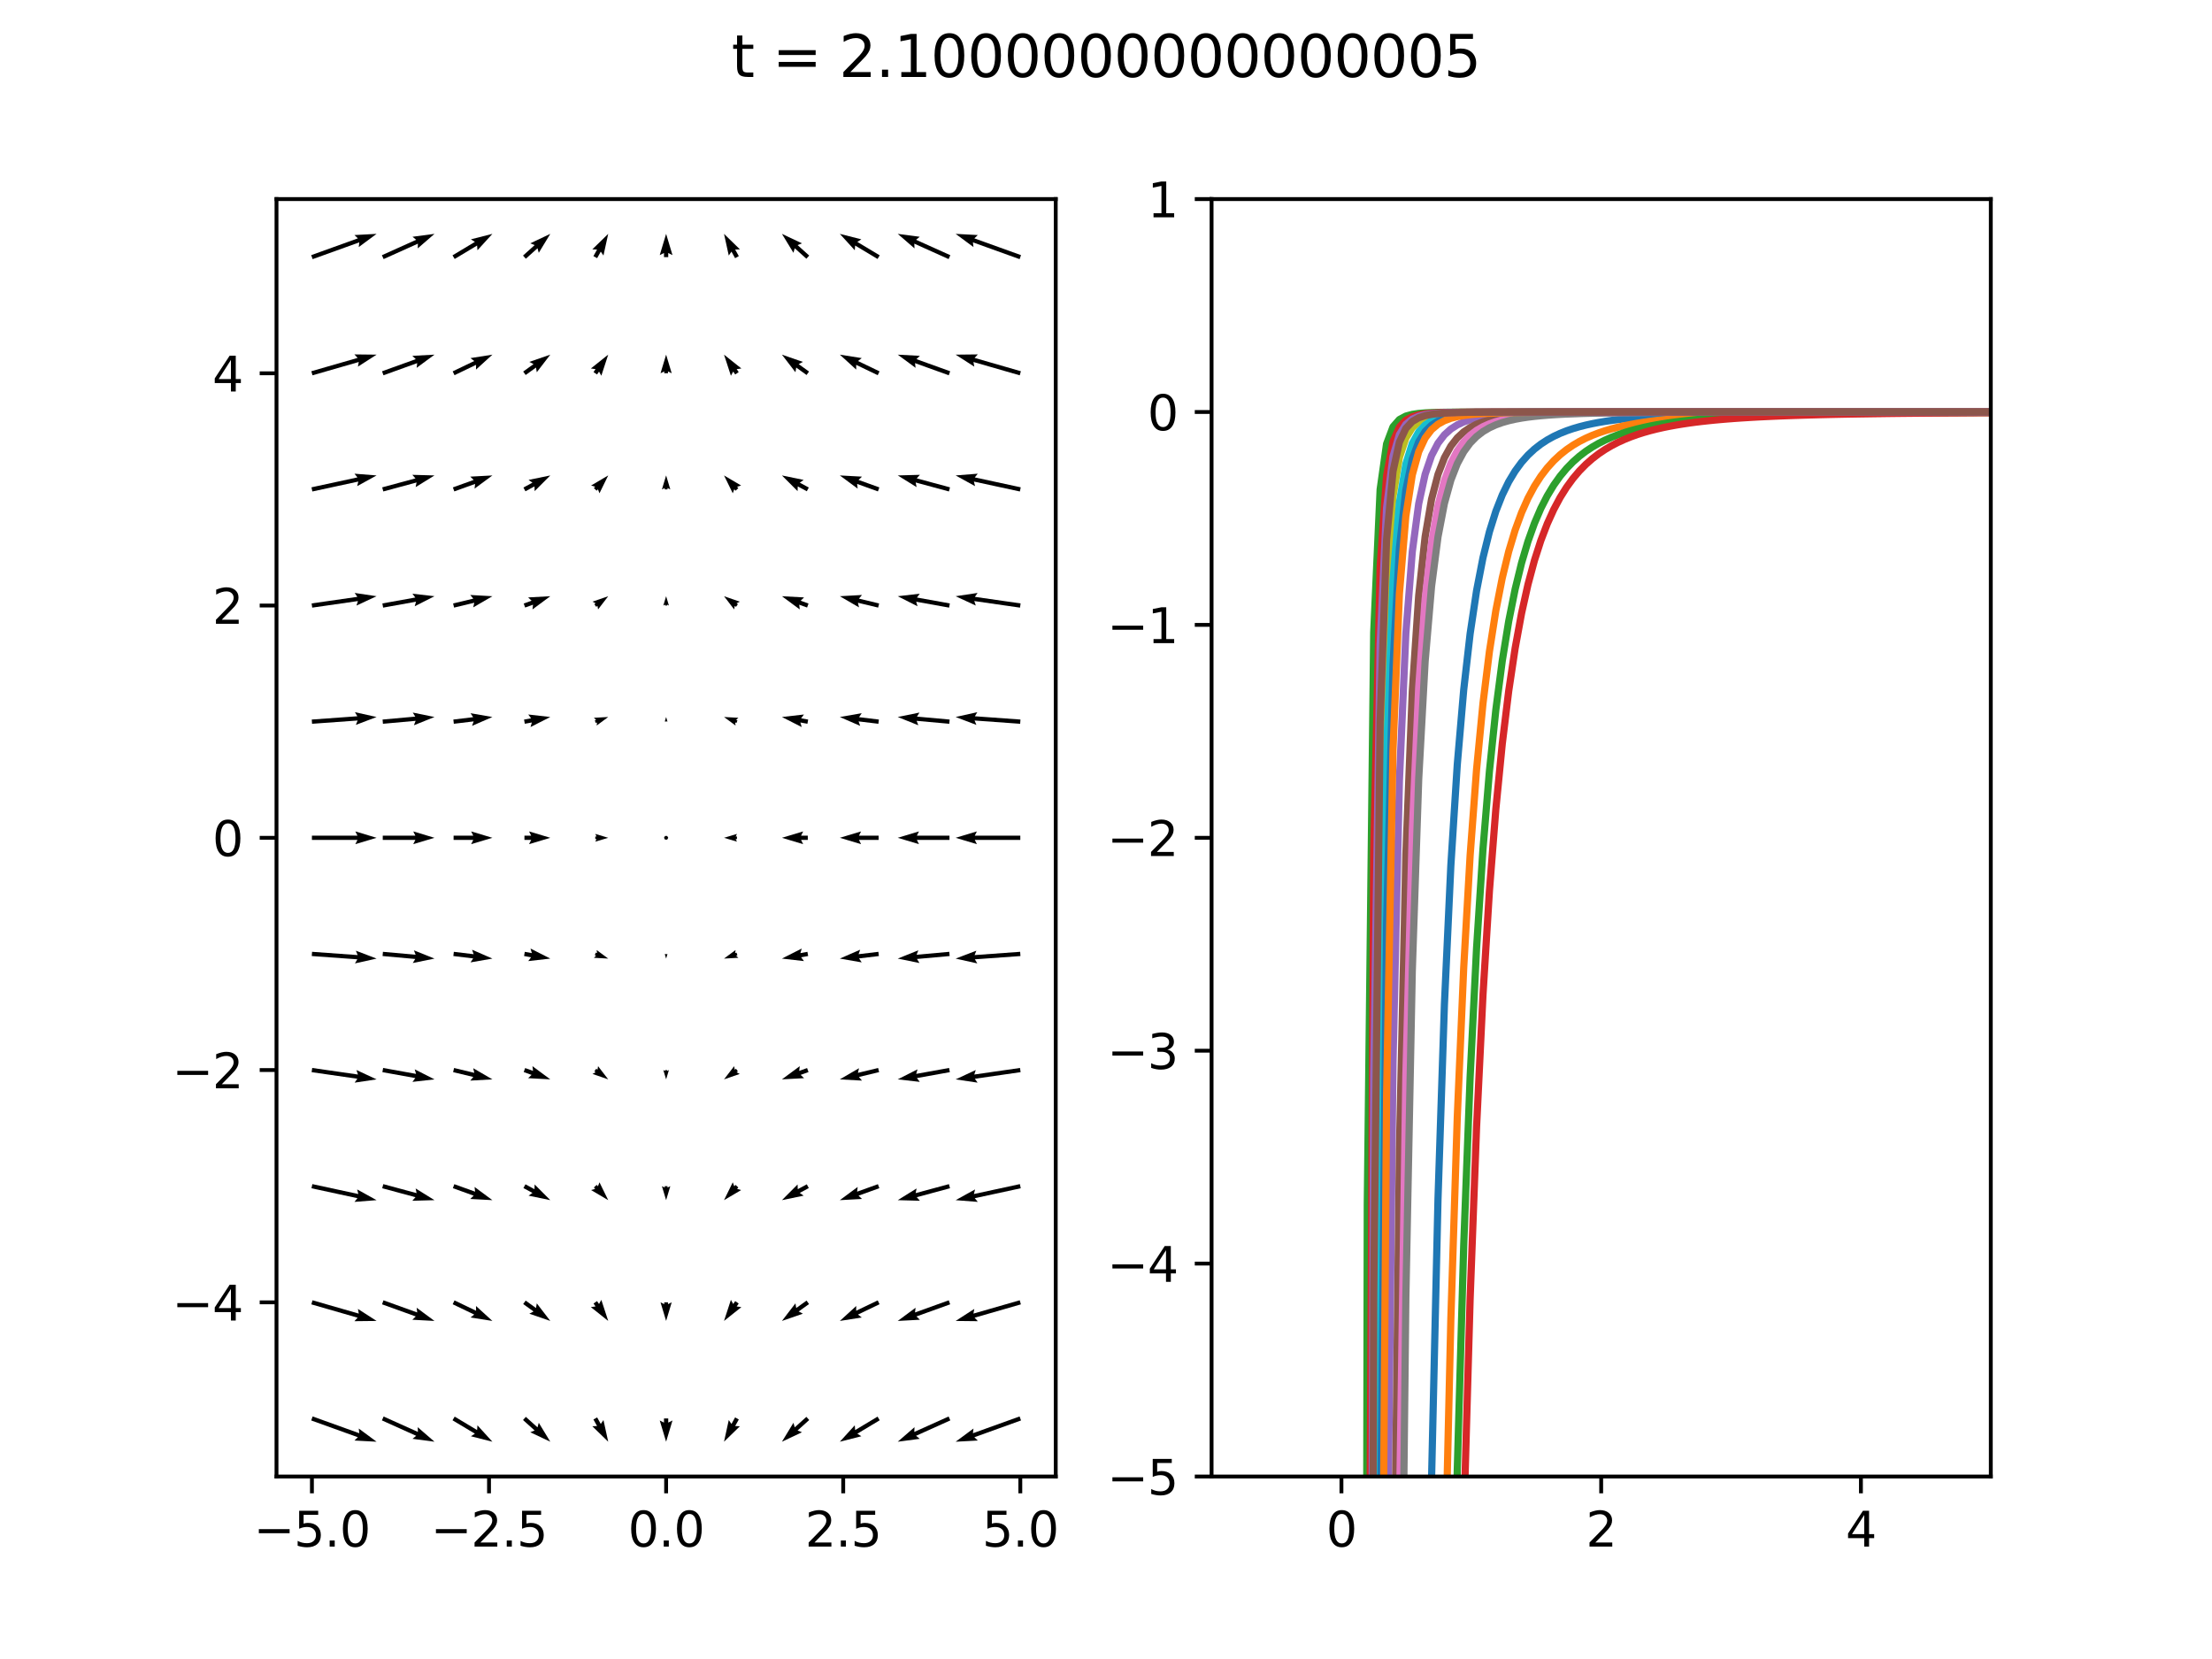 <?xml version="1.0" encoding="utf-8" standalone="no"?>
<!DOCTYPE svg PUBLIC "-//W3C//DTD SVG 1.1//EN"
  "http://www.w3.org/Graphics/SVG/1.1/DTD/svg11.dtd">
<svg xmlns:xlink="http://www.w3.org/1999/xlink" width="460.8pt" height="345.6pt" viewBox="0 0 460.8 345.6" xmlns="http://www.w3.org/2000/svg" version="1.1">
 <defs>
  <style type="text/css">*{stroke-linejoin: round; stroke-linecap: butt}</style>
 </defs>
 <g id="figure_1">
  <g id="patch_1">
   <path d="M 0 345.6 
L 460.8 345.6 
L 460.8 0 
L 0 0 
z
" style="fill: #ffffff"/>
  </g>
  <g id="axes_1">
   <g id="patch_2">
    <path d="M 57.6 307.584 
L 219.927 307.584 
L 219.927 41.472 
L 57.6 41.472 
z
" style="fill: #ffffff"/>
   </g>
   <g id="Quiver_1">
    <path d="M 65.128 295.071 
L 74.851 298.572 
L 74.735 297.589 
L 78.45 300.338 
L 73.835 300.088 
L 74.551 299.405 
L 64.829 295.905 
L 65.128 295.071 
" clip-path="url(#pd08e63373e)"/>
    <path d="M 79.917 295.084 
L 87.061 298.299 
L 87.021 297.31 
L 90.513 300.338 
L 85.931 299.732 
L 86.698 299.106 
L 79.554 295.892 
L 79.917 295.084 
" clip-path="url(#pd08e63373e)"/>
    <path d="M 94.72 295.108 
L 99.387 297.908 
L 99.463 296.921 
L 102.576 300.338 
L 98.096 299.199 
L 98.931 298.667 
L 94.265 295.868 
L 94.72 295.108 
" clip-path="url(#pd08e63373e)"/>
    <path d="M 109.546 295.159 
L 111.973 297.343 
L 112.236 296.389 
L 114.638 300.338 
L 110.459 298.363 
L 111.381 298.001 
L 108.953 295.817 
L 109.546 295.159 
" clip-path="url(#pd08e63373e)"/>
    <path d="M 124.394 295.273 
L 125.153 296.64 
L 125.712 295.823 
L 126.701 300.338 
L 123.39 297.113 
L 124.379 297.07 
L 123.62 295.703 
L 124.394 295.273 
" clip-path="url(#pd08e63373e)"/>
    <path d="M 139.206 295.488 
L 139.206 296.353 
L 140.092 295.911 
L 138.764 300.338 
L 137.436 295.911 
L 138.321 296.353 
L 138.321 295.488 
L 139.206 295.488 
" clip-path="url(#pd08e63373e)"/>
    <path d="M 153.908 295.703 
L 153.148 297.07 
L 154.137 297.113 
L 150.826 300.338 
L 151.815 295.823 
L 152.374 296.64 
L 153.134 295.273 
L 153.908 295.703 
" clip-path="url(#pd08e63373e)"/>
    <path d="M 168.574 295.817 
L 166.147 298.001 
L 167.068 298.363 
L 162.889 300.338 
L 165.291 296.389 
L 165.554 297.343 
L 167.982 295.159 
L 168.574 295.817 
" clip-path="url(#pd08e63373e)"/>
    <path d="M 183.262 295.868 
L 178.596 298.667 
L 179.431 299.199 
L 174.952 300.338 
L 178.065 296.921 
L 178.141 297.908 
L 182.807 295.108 
L 183.262 295.868 
" clip-path="url(#pd08e63373e)"/>
    <path d="M 197.973 295.892 
L 190.83 299.106 
L 191.597 299.732 
L 187.014 300.338 
L 190.507 297.31 
L 190.466 298.299 
L 197.61 295.084 
L 197.973 295.892 
" clip-path="url(#pd08e63373e)"/>
    <path d="M 212.699 295.905 
L 202.976 299.405 
L 203.692 300.088 
L 199.077 300.338 
L 202.793 297.589 
L 202.676 298.572 
L 212.399 295.071 
L 212.699 295.905 
" clip-path="url(#pd08e63373e)"/>
    <path d="M 65.101 270.871 
L 74.744 273.648 
L 74.564 272.674 
L 78.45 275.176 
L 73.828 275.227 
L 74.499 274.499 
L 64.856 271.721 
L 65.101 270.871 
" clip-path="url(#pd08e63373e)"/>
    <path d="M 79.885 270.879 
L 86.914 273.41 
L 86.797 272.427 
L 90.513 275.176 
L 85.898 274.926 
L 86.614 274.243 
L 79.586 271.713 
L 79.885 270.879 
" clip-path="url(#pd08e63373e)"/>
    <path d="M 94.684 270.897 
L 99.175 273.053 
L 99.159 272.063 
L 102.576 275.176 
L 98.01 274.457 
L 98.792 273.851 
L 94.301 271.695 
L 94.684 270.897 
" clip-path="url(#pd08e63373e)"/>
    <path d="M 109.508 270.937 
L 111.663 272.488 
L 111.822 271.511 
L 114.638 275.176 
L 110.269 273.667 
L 111.146 273.207 
L 108.991 271.655 
L 109.508 270.937 
" clip-path="url(#pd08e63373e)"/>
    <path d="M 124.37 271.043 
L 124.792 271.651 
L 125.267 270.782 
L 126.701 275.176 
L 123.085 272.297 
L 124.065 272.156 
L 123.643 271.549 
L 124.37 271.043 
" clip-path="url(#pd08e63373e)"/>
    <path d="M 139.152 271.296 
L 139.152 271.684 
L 139.928 271.296 
L 138.764 275.176 
L 137.6 271.296 
L 138.376 271.684 
L 138.376 271.296 
L 139.152 271.296 
" clip-path="url(#pd08e63373e)"/>
    <path d="M 153.884 271.549 
L 153.463 272.156 
L 154.442 272.297 
L 150.826 275.176 
L 152.261 270.782 
L 152.735 271.651 
L 153.157 271.043 
L 153.884 271.549 
" clip-path="url(#pd08e63373e)"/>
    <path d="M 168.536 271.655 
L 166.381 273.207 
L 167.258 273.667 
L 162.889 275.176 
L 165.706 271.511 
L 165.864 272.488 
L 168.019 270.937 
L 168.536 271.655 
" clip-path="url(#pd08e63373e)"/>
    <path d="M 183.226 271.695 
L 178.735 273.851 
L 179.518 274.457 
L 174.952 275.176 
L 178.368 272.063 
L 178.352 273.053 
L 182.843 270.897 
L 183.226 271.695 
" clip-path="url(#pd08e63373e)"/>
    <path d="M 197.942 271.713 
L 190.913 274.243 
L 191.63 274.926 
L 187.014 275.176 
L 190.73 272.427 
L 190.613 273.41 
L 197.642 270.879 
L 197.942 271.713 
" clip-path="url(#pd08e63373e)"/>
    <path d="M 212.671 271.721 
L 203.028 274.499 
L 203.699 275.227 
L 199.077 275.176 
L 202.964 272.674 
L 202.783 273.648 
L 212.426 270.871 
L 212.671 271.721 
" clip-path="url(#pd08e63373e)"/>
    <path d="M 65.072 246.671 
L 74.649 248.74 
L 74.403 247.781 
L 78.45 250.014 
L 73.842 250.377 
L 74.462 249.605 
L 64.885 247.537 
L 65.072 246.671 
" clip-path="url(#pd08e63373e)"/>
    <path d="M 79.851 246.677 
L 86.782 248.548 
L 86.585 247.578 
L 90.513 250.014 
L 85.893 250.142 
L 86.551 249.403 
L 79.62 247.531 
L 79.851 246.677 
" clip-path="url(#pd08e63373e)"/>
    <path d="M 94.643 246.687 
L 98.977 248.248 
L 98.86 247.265 
L 102.576 250.014 
L 97.96 249.764 
L 98.677 249.081 
L 94.343 247.521 
L 94.643 246.687 
" clip-path="url(#pd08e63373e)"/>
    <path d="M 109.46 246.714 
L 111.343 247.731 
L 111.374 246.742 
L 114.638 250.014 
L 110.112 249.079 
L 110.922 248.51 
L 109.039 247.494 
L 109.46 246.714 
" clip-path="url(#pd08e63373e)"/>
    <path d="M 124.298 246.835 
L 124.567 247.126 
L 124.88 246.296 
L 126.701 250.014 
L 123.134 247.912 
L 123.985 247.664 
L 123.716 247.373 
L 124.298 246.835 
" clip-path="url(#pd08e63373e)"/>
    <path d="M 139.055 247.104 
L 139.055 247.395 
L 139.637 247.104 
L 138.764 250.014 
L 137.891 247.104 
L 138.473 247.395 
L 138.473 247.104 
L 139.055 247.104 
" clip-path="url(#pd08e63373e)"/>
    <path d="M 153.812 247.373 
L 153.542 247.664 
L 154.394 247.912 
L 150.826 250.014 
L 152.648 246.296 
L 152.96 247.126 
L 153.23 246.835 
L 153.812 247.373 
" clip-path="url(#pd08e63373e)"/>
    <path d="M 168.488 247.494 
L 166.605 248.51 
L 167.416 249.079 
L 162.889 250.014 
L 166.153 246.742 
L 166.185 247.731 
L 168.067 246.714 
L 168.488 247.494 
" clip-path="url(#pd08e63373e)"/>
    <path d="M 183.185 247.521 
L 178.851 249.081 
L 179.567 249.764 
L 174.952 250.014 
L 178.667 247.265 
L 178.551 248.248 
L 182.885 246.687 
L 183.185 247.521 
" clip-path="url(#pd08e63373e)"/>
    <path d="M 197.907 247.531 
L 190.976 249.403 
L 191.635 250.142 
L 187.014 250.014 
L 190.942 247.578 
L 190.746 248.548 
L 197.676 246.677 
L 197.907 247.531 
" clip-path="url(#pd08e63373e)"/>
    <path d="M 212.642 247.537 
L 203.065 249.605 
L 203.685 250.377 
L 199.077 250.014 
L 203.124 247.781 
L 202.878 248.74 
L 212.455 246.671 
L 212.642 247.537 
" clip-path="url(#pd08e63373e)"/>
    <path d="M 65.042 222.474 
L 74.57 223.846 
L 74.258 222.906 
L 78.45 224.852 
L 73.879 225.535 
L 74.443 224.722 
L 64.915 223.35 
L 65.042 222.474 
" clip-path="url(#pd08e63373e)"/>
    <path d="M 79.814 222.476 
L 86.67 223.71 
L 86.391 222.761 
L 90.513 224.852 
L 85.92 225.375 
L 86.513 224.582 
L 79.657 223.348 
L 79.814 222.476 
" clip-path="url(#pd08e63373e)"/>
    <path d="M 94.596 222.482 
L 98.804 223.492 
L 98.581 222.527 
L 102.576 224.852 
L 97.961 225.11 
L 98.598 224.353 
L 94.389 223.342 
L 94.596 222.482 
" clip-path="url(#pd08e63373e)"/>
    <path d="M 109.4 222.495 
L 111.039 223.086 
L 110.923 222.103 
L 114.638 224.852 
L 110.023 224.602 
L 110.739 223.919 
L 109.1 223.329 
L 109.4 222.495 
" clip-path="url(#pd08e63373e)"/>
    <path d="M 124.201 222.643 
L 124.47 222.837 
L 124.589 222.104 
L 126.701 224.852 
L 123.425 223.72 
L 124.082 223.375 
L 123.813 223.181 
L 124.201 222.643 
" clip-path="url(#pd08e63373e)"/>
    <path d="M 138.958 222.912 
L 138.958 223.106 
L 139.346 222.912 
L 138.764 224.852 
L 138.182 222.912 
L 138.57 223.106 
L 138.57 222.912 
L 138.958 222.912 
" clip-path="url(#pd08e63373e)"/>
    <path d="M 153.715 223.181 
L 153.445 223.375 
L 154.103 223.72 
L 150.826 224.852 
L 152.939 222.104 
L 153.057 222.837 
L 153.327 222.643 
L 153.715 223.181 
" clip-path="url(#pd08e63373e)"/>
    <path d="M 168.428 223.329 
L 166.788 223.919 
L 167.504 224.602 
L 162.889 224.852 
L 166.605 222.103 
L 166.488 223.086 
L 168.128 222.495 
L 168.428 223.329 
" clip-path="url(#pd08e63373e)"/>
    <path d="M 183.138 223.342 
L 178.929 224.353 
L 179.567 225.11 
L 174.952 224.852 
L 178.947 222.527 
L 178.723 223.492 
L 182.931 222.482 
L 183.138 223.342 
" clip-path="url(#pd08e63373e)"/>
    <path d="M 197.87 223.348 
L 191.014 224.582 
L 191.607 225.375 
L 187.014 224.852 
L 191.136 222.761 
L 190.857 223.71 
L 197.713 222.476 
L 197.87 223.348 
" clip-path="url(#pd08e63373e)"/>
    <path d="M 212.612 223.35 
L 203.084 224.722 
L 203.648 225.535 
L 199.077 224.852 
L 203.27 222.906 
L 202.958 223.846 
L 212.486 222.474 
L 212.612 223.35 
" clip-path="url(#pd08e63373e)"/>
    <path d="M 65.01 198.278 
L 74.508 198.962 
L 74.13 198.047 
L 78.45 199.69 
L 73.939 200.697 
L 74.444 199.845 
L 64.947 199.162 
L 65.01 198.278 
" clip-path="url(#pd08e63373e)"/>
    <path d="M 79.775 198.279 
L 86.584 198.892 
L 86.223 197.97 
L 90.513 199.69 
L 85.985 200.616 
L 86.505 199.774 
L 79.696 199.161 
L 79.775 198.279 
" clip-path="url(#pd08e63373e)"/>
    <path d="M 94.545 198.28 
L 98.672 198.776 
L 98.338 197.844 
L 102.576 199.69 
L 98.022 200.481 
L 98.567 199.655 
L 94.44 199.16 
L 94.545 198.28 
" clip-path="url(#pd08e63373e)"/>
    <path d="M 109.328 198.284 
L 110.795 198.548 
L 110.516 197.599 
L 114.638 199.69 
L 110.046 200.213 
L 110.638 199.42 
L 109.171 199.156 
L 109.328 198.284 
" clip-path="url(#pd08e63373e)"/>
    <path d="M 124.104 198.451 
L 124.373 198.548 
L 124.298 197.912 
L 126.701 199.69 
L 123.716 199.528 
L 124.179 199.086 
L 123.91 198.989 
L 124.104 198.451 
" clip-path="url(#pd08e63373e)"/>
    <path d="M 138.861 198.72 
L 138.861 198.817 
L 139.055 198.72 
L 138.764 199.69 
L 138.473 198.72 
L 138.667 198.817 
L 138.667 198.72 
L 138.861 198.72 
" clip-path="url(#pd08e63373e)"/>
    <path d="M 153.618 198.989 
L 153.348 199.086 
L 153.812 199.528 
L 150.826 199.69 
L 153.23 197.912 
L 153.154 198.548 
L 153.424 198.451 
L 153.618 198.989 
" clip-path="url(#pd08e63373e)"/>
    <path d="M 168.356 199.156 
L 166.889 199.42 
L 167.481 200.213 
L 162.889 199.69 
L 167.011 197.599 
L 166.732 198.548 
L 168.199 198.284 
L 168.356 199.156 
" clip-path="url(#pd08e63373e)"/>
    <path d="M 183.087 199.16 
L 178.96 199.655 
L 179.506 200.481 
L 174.952 199.69 
L 179.189 197.844 
L 178.855 198.776 
L 182.982 198.28 
L 183.087 199.16 
" clip-path="url(#pd08e63373e)"/>
    <path d="M 197.831 199.161 
L 191.022 199.774 
L 191.543 200.616 
L 187.014 199.69 
L 191.305 197.97 
L 190.943 198.892 
L 197.752 198.279 
L 197.831 199.161 
" clip-path="url(#pd08e63373e)"/>
    <path d="M 212.581 199.162 
L 203.083 199.845 
L 203.588 200.697 
L 199.077 199.69 
L 203.397 198.047 
L 203.019 198.962 
L 212.517 198.278 
L 212.581 199.162 
" clip-path="url(#pd08e63373e)"/>
    <path d="M 64.979 174.085 
L 74.466 174.085 
L 74.023 173.2 
L 78.45 174.528 
L 74.023 175.856 
L 74.466 174.971 
L 64.979 174.971 
L 64.979 174.085 
" clip-path="url(#pd08e63373e)"/>
    <path d="M 79.736 174.085 
L 86.528 174.085 
L 86.086 173.2 
L 90.513 174.528 
L 86.086 175.856 
L 86.528 174.971 
L 79.736 174.971 
L 79.736 174.085 
" clip-path="url(#pd08e63373e)"/>
    <path d="M 94.493 174.085 
L 98.591 174.085 
L 98.148 173.2 
L 102.576 174.528 
L 98.148 175.856 
L 98.591 174.971 
L 94.493 174.971 
L 94.493 174.085 
" clip-path="url(#pd08e63373e)"/>
    <path d="M 109.25 174.085 
L 110.654 174.085 
L 110.211 173.2 
L 114.638 174.528 
L 110.211 175.856 
L 110.654 174.971 
L 109.25 174.971 
L 109.25 174.085 
" clip-path="url(#pd08e63373e)"/>
    <path d="M 124.007 174.259 
L 124.276 174.259 
L 124.007 173.72 
L 126.701 174.528 
L 124.007 175.336 
L 124.276 174.797 
L 124.007 174.797 
L 124.007 174.259 
" clip-path="url(#pd08e63373e)"/>
    <path d="M 139.206 174.528 
L 138.985 174.145 
L 138.542 174.145 
L 138.321 174.528 
L 138.542 174.911 
L 138.985 174.911 
L 139.206 174.528 
L 138.985 174.145 
" clip-path="url(#pd08e63373e)"/>
    <path d="M 153.521 174.797 
L 153.251 174.797 
L 153.521 175.336 
L 150.826 174.528 
L 153.521 173.72 
L 153.251 174.259 
L 153.521 174.259 
L 153.521 174.797 
" clip-path="url(#pd08e63373e)"/>
    <path d="M 168.278 174.971 
L 166.873 174.971 
L 167.316 175.856 
L 162.889 174.528 
L 167.316 173.2 
L 166.873 174.085 
L 168.278 174.085 
L 168.278 174.971 
" clip-path="url(#pd08e63373e)"/>
    <path d="M 183.035 174.971 
L 178.936 174.971 
L 179.379 175.856 
L 174.952 174.528 
L 179.379 173.2 
L 178.936 174.085 
L 183.035 174.085 
L 183.035 174.971 
" clip-path="url(#pd08e63373e)"/>
    <path d="M 197.792 174.971 
L 190.999 174.971 
L 191.442 175.856 
L 187.014 174.528 
L 191.442 173.2 
L 190.999 174.085 
L 197.792 174.085 
L 197.792 174.971 
" clip-path="url(#pd08e63373e)"/>
    <path d="M 212.549 174.971 
L 203.062 174.971 
L 203.504 175.856 
L 199.077 174.528 
L 203.504 173.2 
L 203.062 174.085 
L 212.549 174.085 
L 212.549 174.971 
" clip-path="url(#pd08e63373e)"/>
    <path d="M 64.947 149.894 
L 74.444 149.211 
L 73.939 148.359 
L 78.45 149.366 
L 74.13 151.009 
L 74.508 150.094 
L 65.01 150.778 
L 64.947 149.894 
" clip-path="url(#pd08e63373e)"/>
    <path d="M 79.696 149.895 
L 86.505 149.282 
L 85.985 148.44 
L 90.513 149.366 
L 86.223 151.086 
L 86.584 150.164 
L 79.775 150.777 
L 79.696 149.895 
" clip-path="url(#pd08e63373e)"/>
    <path d="M 94.44 149.896 
L 98.567 149.401 
L 98.022 148.575 
L 102.576 149.366 
L 98.338 151.212 
L 98.672 150.28 
L 94.545 150.776 
L 94.44 149.896 
" clip-path="url(#pd08e63373e)"/>
    <path d="M 109.171 149.9 
L 110.638 149.636 
L 110.046 148.843 
L 114.638 149.366 
L 110.516 151.457 
L 110.795 150.508 
L 109.328 150.772 
L 109.171 149.9 
" clip-path="url(#pd08e63373e)"/>
    <path d="M 123.91 150.067 
L 124.179 149.97 
L 123.716 149.528 
L 126.701 149.366 
L 124.298 151.144 
L 124.373 150.508 
L 124.104 150.605 
L 123.91 150.067 
" clip-path="url(#pd08e63373e)"/>
    <path d="M 138.667 150.336 
L 138.667 150.239 
L 138.473 150.336 
L 138.764 149.366 
L 139.055 150.336 
L 138.861 150.239 
L 138.861 150.336 
L 138.667 150.336 
" clip-path="url(#pd08e63373e)"/>
    <path d="M 153.424 150.605 
L 153.154 150.508 
L 153.23 151.144 
L 150.826 149.366 
L 153.812 149.528 
L 153.348 149.97 
L 153.618 150.067 
L 153.424 150.605 
" clip-path="url(#pd08e63373e)"/>
    <path d="M 168.199 150.772 
L 166.732 150.508 
L 167.011 151.457 
L 162.889 149.366 
L 167.481 148.843 
L 166.889 149.636 
L 168.356 149.9 
L 168.199 150.772 
" clip-path="url(#pd08e63373e)"/>
    <path d="M 182.982 150.776 
L 178.855 150.28 
L 179.189 151.212 
L 174.952 149.366 
L 179.506 148.575 
L 178.96 149.401 
L 183.087 149.896 
L 182.982 150.776 
" clip-path="url(#pd08e63373e)"/>
    <path d="M 197.752 150.777 
L 190.943 150.164 
L 191.305 151.086 
L 187.014 149.366 
L 191.543 148.44 
L 191.022 149.282 
L 197.831 149.895 
L 197.752 150.777 
" clip-path="url(#pd08e63373e)"/>
    <path d="M 212.517 150.778 
L 203.019 150.094 
L 203.397 151.009 
L 199.077 149.366 
L 203.588 148.359 
L 203.083 149.211 
L 212.581 149.894 
L 212.517 150.778 
" clip-path="url(#pd08e63373e)"/>
    <path d="M 64.915 125.706 
L 74.443 124.334 
L 73.879 123.521 
L 78.45 124.204 
L 74.258 126.15 
L 74.57 125.21 
L 65.042 126.582 
L 64.915 125.706 
" clip-path="url(#pd08e63373e)"/>
    <path d="M 79.657 125.708 
L 86.513 124.474 
L 85.92 123.681 
L 90.513 124.204 
L 86.391 126.295 
L 86.67 125.346 
L 79.814 126.58 
L 79.657 125.708 
" clip-path="url(#pd08e63373e)"/>
    <path d="M 94.389 125.714 
L 98.598 124.703 
L 97.961 123.946 
L 102.576 124.204 
L 98.581 126.529 
L 98.804 125.564 
L 94.596 126.574 
L 94.389 125.714 
" clip-path="url(#pd08e63373e)"/>
    <path d="M 109.1 125.727 
L 110.739 125.137 
L 110.023 124.454 
L 114.638 124.204 
L 110.923 126.953 
L 111.039 125.97 
L 109.4 126.561 
L 109.1 125.727 
" clip-path="url(#pd08e63373e)"/>
    <path d="M 123.813 125.875 
L 124.082 125.681 
L 123.425 125.336 
L 126.701 124.204 
L 124.589 126.952 
L 124.47 126.219 
L 124.201 126.413 
L 123.813 125.875 
" clip-path="url(#pd08e63373e)"/>
    <path d="M 138.57 126.144 
L 138.57 125.95 
L 138.182 126.144 
L 138.764 124.204 
L 139.346 126.144 
L 138.958 125.95 
L 138.958 126.144 
L 138.57 126.144 
" clip-path="url(#pd08e63373e)"/>
    <path d="M 153.327 126.413 
L 153.057 126.219 
L 152.939 126.952 
L 150.826 124.204 
L 154.103 125.336 
L 153.445 125.681 
L 153.715 125.875 
L 153.327 126.413 
" clip-path="url(#pd08e63373e)"/>
    <path d="M 168.128 126.561 
L 166.488 125.97 
L 166.605 126.953 
L 162.889 124.204 
L 167.504 124.454 
L 166.788 125.137 
L 168.428 125.727 
L 168.128 126.561 
" clip-path="url(#pd08e63373e)"/>
    <path d="M 182.931 126.574 
L 178.723 125.564 
L 178.947 126.529 
L 174.952 124.204 
L 179.567 123.946 
L 178.929 124.703 
L 183.138 125.714 
L 182.931 126.574 
" clip-path="url(#pd08e63373e)"/>
    <path d="M 197.713 126.58 
L 190.857 125.346 
L 191.136 126.295 
L 187.014 124.204 
L 191.607 123.681 
L 191.014 124.474 
L 197.87 125.708 
L 197.713 126.58 
" clip-path="url(#pd08e63373e)"/>
    <path d="M 212.486 126.582 
L 202.958 125.21 
L 203.27 126.15 
L 199.077 124.204 
L 203.648 123.521 
L 203.084 124.334 
L 212.612 125.706 
L 212.486 126.582 
" clip-path="url(#pd08e63373e)"/>
    <path d="M 64.885 101.519 
L 74.462 99.451 
L 73.842 98.679 
L 78.45 99.042 
L 74.403 101.275 
L 74.649 100.316 
L 65.072 102.385 
L 64.885 101.519 
" clip-path="url(#pd08e63373e)"/>
    <path d="M 79.62 101.525 
L 86.551 99.653 
L 85.893 98.914 
L 90.513 99.042 
L 86.585 101.478 
L 86.782 100.508 
L 79.851 102.379 
L 79.62 101.525 
" clip-path="url(#pd08e63373e)"/>
    <path d="M 94.343 101.535 
L 98.677 99.975 
L 97.96 99.292 
L 102.576 99.042 
L 98.86 101.791 
L 98.977 100.808 
L 94.643 102.369 
L 94.343 101.535 
" clip-path="url(#pd08e63373e)"/>
    <path d="M 109.039 101.562 
L 110.922 100.546 
L 110.112 99.977 
L 114.638 99.042 
L 111.374 102.314 
L 111.343 101.325 
L 109.46 102.342 
L 109.039 101.562 
" clip-path="url(#pd08e63373e)"/>
    <path d="M 123.716 101.683 
L 123.985 101.392 
L 123.134 101.144 
L 126.701 99.042 
L 124.88 102.76 
L 124.567 101.93 
L 124.298 102.221 
L 123.716 101.683 
" clip-path="url(#pd08e63373e)"/>
    <path d="M 138.473 101.952 
L 138.473 101.661 
L 137.891 101.952 
L 138.764 99.042 
L 139.637 101.952 
L 139.055 101.661 
L 139.055 101.952 
L 138.473 101.952 
" clip-path="url(#pd08e63373e)"/>
    <path d="M 153.23 102.221 
L 152.96 101.93 
L 152.648 102.76 
L 150.826 99.042 
L 154.394 101.144 
L 153.542 101.392 
L 153.812 101.683 
L 153.23 102.221 
" clip-path="url(#pd08e63373e)"/>
    <path d="M 168.067 102.342 
L 166.185 101.325 
L 166.153 102.314 
L 162.889 99.042 
L 167.416 99.977 
L 166.605 100.546 
L 168.488 101.562 
L 168.067 102.342 
" clip-path="url(#pd08e63373e)"/>
    <path d="M 182.885 102.369 
L 178.551 100.808 
L 178.667 101.791 
L 174.952 99.042 
L 179.567 99.292 
L 178.851 99.975 
L 183.185 101.535 
L 182.885 102.369 
" clip-path="url(#pd08e63373e)"/>
    <path d="M 197.676 102.379 
L 190.746 100.508 
L 190.942 101.478 
L 187.014 99.042 
L 191.635 98.914 
L 190.976 99.653 
L 197.907 101.525 
L 197.676 102.379 
" clip-path="url(#pd08e63373e)"/>
    <path d="M 212.455 102.385 
L 202.878 100.316 
L 203.124 101.275 
L 199.077 99.042 
L 203.685 98.679 
L 203.065 99.451 
L 212.642 101.519 
L 212.455 102.385 
" clip-path="url(#pd08e63373e)"/>
    <path d="M 64.856 77.335 
L 74.499 74.557 
L 73.828 73.829 
L 78.45 73.88 
L 74.564 76.382 
L 74.744 75.408 
L 65.101 78.185 
L 64.856 77.335 
" clip-path="url(#pd08e63373e)"/>
    <path d="M 79.586 77.343 
L 86.614 74.813 
L 85.898 74.13 
L 90.513 73.88 
L 86.797 76.629 
L 86.914 75.646 
L 79.885 78.177 
L 79.586 77.343 
" clip-path="url(#pd08e63373e)"/>
    <path d="M 94.301 77.361 
L 98.792 75.205 
L 98.01 74.599 
L 102.576 73.88 
L 99.159 76.993 
L 99.175 76.003 
L 94.684 78.159 
L 94.301 77.361 
" clip-path="url(#pd08e63373e)"/>
    <path d="M 108.991 77.401 
L 111.146 75.849 
L 110.269 75.389 
L 114.638 73.88 
L 111.822 77.545 
L 111.663 76.568 
L 109.508 78.119 
L 108.991 77.401 
" clip-path="url(#pd08e63373e)"/>
    <path d="M 123.643 77.507 
L 124.065 76.9 
L 123.085 76.759 
L 126.701 73.88 
L 125.267 78.274 
L 124.792 77.405 
L 124.37 78.013 
L 123.643 77.507 
" clip-path="url(#pd08e63373e)"/>
    <path d="M 138.376 77.76 
L 138.376 77.372 
L 137.6 77.76 
L 138.764 73.88 
L 139.928 77.76 
L 139.152 77.372 
L 139.152 77.76 
L 138.376 77.76 
" clip-path="url(#pd08e63373e)"/>
    <path d="M 153.157 78.013 
L 152.735 77.405 
L 152.261 78.274 
L 150.826 73.88 
L 154.442 76.759 
L 153.463 76.9 
L 153.884 77.507 
L 153.157 78.013 
" clip-path="url(#pd08e63373e)"/>
    <path d="M 168.019 78.119 
L 165.864 76.568 
L 165.706 77.545 
L 162.889 73.88 
L 167.258 75.389 
L 166.381 75.849 
L 168.536 77.401 
L 168.019 78.119 
" clip-path="url(#pd08e63373e)"/>
    <path d="M 182.843 78.159 
L 178.352 76.003 
L 178.368 76.993 
L 174.952 73.88 
L 179.518 74.599 
L 178.735 75.205 
L 183.226 77.361 
L 182.843 78.159 
" clip-path="url(#pd08e63373e)"/>
    <path d="M 197.642 78.177 
L 190.613 75.646 
L 190.73 76.629 
L 187.014 73.88 
L 191.63 74.13 
L 190.913 74.813 
L 197.942 77.343 
L 197.642 78.177 
" clip-path="url(#pd08e63373e)"/>
    <path d="M 212.426 78.185 
L 202.783 75.408 
L 202.964 76.382 
L 199.077 73.88 
L 203.699 73.829 
L 203.028 74.557 
L 212.671 77.335 
L 212.426 78.185 
" clip-path="url(#pd08e63373e)"/>
    <path d="M 64.829 53.151 
L 74.551 49.651 
L 73.835 48.968 
L 78.45 48.718 
L 74.735 51.467 
L 74.851 50.484 
L 65.128 53.985 
L 64.829 53.151 
" clip-path="url(#pd08e63373e)"/>
    <path d="M 79.554 53.164 
L 86.698 49.95 
L 85.931 49.324 
L 90.513 48.718 
L 87.021 51.746 
L 87.061 50.757 
L 79.917 53.972 
L 79.554 53.164 
" clip-path="url(#pd08e63373e)"/>
    <path d="M 94.265 53.188 
L 98.931 50.389 
L 98.096 49.857 
L 102.576 48.718 
L 99.463 52.135 
L 99.387 51.148 
L 94.72 53.948 
L 94.265 53.188 
" clip-path="url(#pd08e63373e)"/>
    <path d="M 108.953 53.239 
L 111.381 51.055 
L 110.459 50.693 
L 114.638 48.718 
L 112.236 52.667 
L 111.973 51.713 
L 109.546 53.897 
L 108.953 53.239 
" clip-path="url(#pd08e63373e)"/>
    <path d="M 123.62 53.353 
L 124.379 51.986 
L 123.39 51.943 
L 126.701 48.718 
L 125.712 53.233 
L 125.153 52.416 
L 124.394 53.783 
L 123.62 53.353 
" clip-path="url(#pd08e63373e)"/>
    <path d="M 138.321 53.568 
L 138.321 52.703 
L 137.436 53.145 
L 138.764 48.718 
L 140.092 53.145 
L 139.206 52.703 
L 139.206 53.568 
L 138.321 53.568 
" clip-path="url(#pd08e63373e)"/>
    <path d="M 153.134 53.783 
L 152.374 52.416 
L 151.815 53.233 
L 150.826 48.718 
L 154.137 51.943 
L 153.148 51.986 
L 153.908 53.353 
L 153.134 53.783 
" clip-path="url(#pd08e63373e)"/>
    <path d="M 167.982 53.897 
L 165.554 51.713 
L 165.291 52.667 
L 162.889 48.718 
L 167.068 50.693 
L 166.147 51.055 
L 168.574 53.239 
L 167.982 53.897 
" clip-path="url(#pd08e63373e)"/>
    <path d="M 182.807 53.948 
L 178.141 51.148 
L 178.065 52.135 
L 174.952 48.718 
L 179.431 49.857 
L 178.596 50.389 
L 183.262 53.188 
L 182.807 53.948 
" clip-path="url(#pd08e63373e)"/>
    <path d="M 197.61 53.972 
L 190.466 50.757 
L 190.507 51.746 
L 187.014 48.718 
L 191.597 49.324 
L 190.83 49.95 
L 197.973 53.164 
L 197.61 53.972 
" clip-path="url(#pd08e63373e)"/>
    <path d="M 212.399 53.985 
L 202.676 50.484 
L 202.793 51.467 
L 199.077 48.718 
L 203.692 48.968 
L 202.976 49.651 
L 212.699 53.151 
L 212.399 53.985 
" clip-path="url(#pd08e63373e)"/>
   </g>
   <g id="matplotlib.axis_1">
    <g id="xtick_1">
     <g id="line2d_1">
      <defs>
       <path id="m2abb61258d" d="M 0 0 
L 0 3.5 
" style="stroke: #000000; stroke-width: 0.8"/>
      </defs>
      <g>
       <use xlink:href="#m2abb61258d" x="64.979" y="307.584" style="stroke: #000000; stroke-width: 0.8"/>
      </g>
     </g>
     <g id="text_1">
      <!-- −5.0 -->
      <g transform="translate(52.837 322.182) scale(0.1 -0.1)">
       <defs>
        <path id="DejaVuSans-2212" d="M 678 2272 
L 4684 2272 
L 4684 1741 
L 678 1741 
L 678 2272 
z
" transform="scale(0.016)"/>
        <path id="DejaVuSans-35" d="M 691 4666 
L 3169 4666 
L 3169 4134 
L 1269 4134 
L 1269 2991 
Q 1406 3038 1543 3061 
Q 1681 3084 1819 3084 
Q 2600 3084 3056 2656 
Q 3513 2228 3513 1497 
Q 3513 744 3044 326 
Q 2575 -91 1722 -91 
Q 1428 -91 1123 -41 
Q 819 9 494 109 
L 494 744 
Q 775 591 1075 516 
Q 1375 441 1709 441 
Q 2250 441 2565 725 
Q 2881 1009 2881 1497 
Q 2881 1984 2565 2268 
Q 2250 2553 1709 2553 
Q 1456 2553 1204 2497 
Q 953 2441 691 2322 
L 691 4666 
z
" transform="scale(0.016)"/>
        <path id="DejaVuSans-2e" d="M 684 794 
L 1344 794 
L 1344 0 
L 684 0 
L 684 794 
z
" transform="scale(0.016)"/>
        <path id="DejaVuSans-30" d="M 2034 4250 
Q 1547 4250 1301 3770 
Q 1056 3291 1056 2328 
Q 1056 1369 1301 889 
Q 1547 409 2034 409 
Q 2525 409 2770 889 
Q 3016 1369 3016 2328 
Q 3016 3291 2770 3770 
Q 2525 4250 2034 4250 
z
M 2034 4750 
Q 2819 4750 3233 4129 
Q 3647 3509 3647 2328 
Q 3647 1150 3233 529 
Q 2819 -91 2034 -91 
Q 1250 -91 836 529 
Q 422 1150 422 2328 
Q 422 3509 836 4129 
Q 1250 4750 2034 4750 
z
" transform="scale(0.016)"/>
       </defs>
       <use xlink:href="#DejaVuSans-2212"/>
       <use xlink:href="#DejaVuSans-35" x="83.789"/>
       <use xlink:href="#DejaVuSans-2e" x="147.412"/>
       <use xlink:href="#DejaVuSans-30" x="179.199"/>
      </g>
     </g>
    </g>
    <g id="xtick_2">
     <g id="line2d_2">
      <g>
       <use xlink:href="#m2abb61258d" x="101.871" y="307.584" style="stroke: #000000; stroke-width: 0.8"/>
      </g>
     </g>
     <g id="text_2">
      <!-- −2.5 -->
      <g transform="translate(89.73 322.182) scale(0.1 -0.1)">
       <defs>
        <path id="DejaVuSans-32" d="M 1228 531 
L 3431 531 
L 3431 0 
L 469 0 
L 469 531 
Q 828 903 1448 1529 
Q 2069 2156 2228 2338 
Q 2531 2678 2651 2914 
Q 2772 3150 2772 3378 
Q 2772 3750 2511 3984 
Q 2250 4219 1831 4219 
Q 1534 4219 1204 4116 
Q 875 4013 500 3803 
L 500 4441 
Q 881 4594 1212 4672 
Q 1544 4750 1819 4750 
Q 2544 4750 2975 4387 
Q 3406 4025 3406 3419 
Q 3406 3131 3298 2873 
Q 3191 2616 2906 2266 
Q 2828 2175 2409 1742 
Q 1991 1309 1228 531 
z
" transform="scale(0.016)"/>
       </defs>
       <use xlink:href="#DejaVuSans-2212"/>
       <use xlink:href="#DejaVuSans-32" x="83.789"/>
       <use xlink:href="#DejaVuSans-2e" x="147.412"/>
       <use xlink:href="#DejaVuSans-35" x="179.199"/>
      </g>
     </g>
    </g>
    <g id="xtick_3">
     <g id="line2d_3">
      <g>
       <use xlink:href="#m2abb61258d" x="138.764" y="307.584" style="stroke: #000000; stroke-width: 0.8"/>
      </g>
     </g>
     <g id="text_3">
      <!-- 0.0 -->
      <g transform="translate(130.812 322.182) scale(0.1 -0.1)">
       <use xlink:href="#DejaVuSans-30"/>
       <use xlink:href="#DejaVuSans-2e" x="63.623"/>
       <use xlink:href="#DejaVuSans-30" x="95.41"/>
      </g>
     </g>
    </g>
    <g id="xtick_4">
     <g id="line2d_4">
      <g>
       <use xlink:href="#m2abb61258d" x="175.656" y="307.584" style="stroke: #000000; stroke-width: 0.8"/>
      </g>
     </g>
     <g id="text_4">
      <!-- 2.5 -->
      <g transform="translate(167.705 322.182) scale(0.1 -0.1)">
       <use xlink:href="#DejaVuSans-32"/>
       <use xlink:href="#DejaVuSans-2e" x="63.623"/>
       <use xlink:href="#DejaVuSans-35" x="95.41"/>
      </g>
     </g>
    </g>
    <g id="xtick_5">
     <g id="line2d_5">
      <g>
       <use xlink:href="#m2abb61258d" x="212.549" y="307.584" style="stroke: #000000; stroke-width: 0.8"/>
      </g>
     </g>
     <g id="text_5">
      <!-- 5.0 -->
      <g transform="translate(204.597 322.182) scale(0.1 -0.1)">
       <use xlink:href="#DejaVuSans-35"/>
       <use xlink:href="#DejaVuSans-2e" x="63.623"/>
       <use xlink:href="#DejaVuSans-30" x="95.41"/>
      </g>
     </g>
    </g>
   </g>
   <g id="matplotlib.axis_2">
    <g id="ytick_1">
     <g id="line2d_6">
      <defs>
       <path id="m8f37893548" d="M 0 0 
L -3.5 0 
" style="stroke: #000000; stroke-width: 0.8"/>
      </defs>
      <g>
       <use xlink:href="#m8f37893548" x="57.6" y="271.296" style="stroke: #000000; stroke-width: 0.8"/>
      </g>
     </g>
     <g id="text_6">
      <!-- −4 -->
      <g transform="translate(35.858 275.095) scale(0.1 -0.1)">
       <defs>
        <path id="DejaVuSans-34" d="M 2419 4116 
L 825 1625 
L 2419 1625 
L 2419 4116 
z
M 2253 4666 
L 3047 4666 
L 3047 1625 
L 3713 1625 
L 3713 1100 
L 3047 1100 
L 3047 0 
L 2419 0 
L 2419 1100 
L 313 1100 
L 313 1709 
L 2253 4666 
z
" transform="scale(0.016)"/>
       </defs>
       <use xlink:href="#DejaVuSans-2212"/>
       <use xlink:href="#DejaVuSans-34" x="83.789"/>
      </g>
     </g>
    </g>
    <g id="ytick_2">
     <g id="line2d_7">
      <g>
       <use xlink:href="#m8f37893548" x="57.6" y="222.912" style="stroke: #000000; stroke-width: 0.8"/>
      </g>
     </g>
     <g id="text_7">
      <!-- −2 -->
      <g transform="translate(35.858 226.711) scale(0.1 -0.1)">
       <use xlink:href="#DejaVuSans-2212"/>
       <use xlink:href="#DejaVuSans-32" x="83.789"/>
      </g>
     </g>
    </g>
    <g id="ytick_3">
     <g id="line2d_8">
      <g>
       <use xlink:href="#m8f37893548" x="57.6" y="174.528" style="stroke: #000000; stroke-width: 0.8"/>
      </g>
     </g>
     <g id="text_8">
      <!-- 0 -->
      <g transform="translate(44.237 178.327) scale(0.1 -0.1)">
       <use xlink:href="#DejaVuSans-30"/>
      </g>
     </g>
    </g>
    <g id="ytick_4">
     <g id="line2d_9">
      <g>
       <use xlink:href="#m8f37893548" x="57.6" y="126.144" style="stroke: #000000; stroke-width: 0.8"/>
      </g>
     </g>
     <g id="text_9">
      <!-- 2 -->
      <g transform="translate(44.237 129.943) scale(0.1 -0.1)">
       <use xlink:href="#DejaVuSans-32"/>
      </g>
     </g>
    </g>
    <g id="ytick_5">
     <g id="line2d_10">
      <g>
       <use xlink:href="#m8f37893548" x="57.6" y="77.76" style="stroke: #000000; stroke-width: 0.8"/>
      </g>
     </g>
     <g id="text_10">
      <!-- 4 -->
      <g transform="translate(44.237 81.559) scale(0.1 -0.1)">
       <use xlink:href="#DejaVuSans-34"/>
      </g>
     </g>
    </g>
   </g>
   <g id="patch_3">
    <path d="M 57.6 307.584 
L 57.6 41.472 
" style="fill: none; stroke: #000000; stroke-width: 0.8; stroke-linejoin: miter; stroke-linecap: square"/>
   </g>
   <g id="patch_4">
    <path d="M 219.927 307.584 
L 219.927 41.472 
" style="fill: none; stroke: #000000; stroke-width: 0.8; stroke-linejoin: miter; stroke-linecap: square"/>
   </g>
   <g id="patch_5">
    <path d="M 57.6 307.584 
L 219.927 307.584 
" style="fill: none; stroke: #000000; stroke-width: 0.8; stroke-linejoin: miter; stroke-linecap: square"/>
   </g>
   <g id="patch_6">
    <path d="M 57.6 41.472 
L 219.927 41.472 
" style="fill: none; stroke: #000000; stroke-width: 0.8; stroke-linejoin: miter; stroke-linecap: square"/>
   </g>
  </g>
  <g id="axes_2">
   <g id="patch_7">
    <path d="M 252.393 307.584 
L 414.72 307.584 
L 414.72 41.472 
L 252.393 41.472 
z
" style="fill: #ffffff"/>
   </g>
   <g id="matplotlib.axis_3">
    <g id="xtick_6">
     <g id="line2d_11">
      <g>
       <use xlink:href="#m2abb61258d" x="279.447" y="307.584" style="stroke: #000000; stroke-width: 0.8"/>
      </g>
     </g>
     <g id="text_11">
      <!-- 0 -->
      <g transform="translate(276.266 322.182) scale(0.1 -0.1)">
       <use xlink:href="#DejaVuSans-30"/>
      </g>
     </g>
    </g>
    <g id="xtick_7">
     <g id="line2d_12">
      <g>
       <use xlink:href="#m2abb61258d" x="333.556" y="307.584" style="stroke: #000000; stroke-width: 0.8"/>
      </g>
     </g>
     <g id="text_12">
      <!-- 2 -->
      <g transform="translate(330.375 322.182) scale(0.1 -0.1)">
       <use xlink:href="#DejaVuSans-32"/>
      </g>
     </g>
    </g>
    <g id="xtick_8">
     <g id="line2d_13">
      <g>
       <use xlink:href="#m2abb61258d" x="387.665" y="307.584" style="stroke: #000000; stroke-width: 0.8"/>
      </g>
     </g>
     <g id="text_13">
      <!-- 4 -->
      <g transform="translate(384.484 322.182) scale(0.1 -0.1)">
       <use xlink:href="#DejaVuSans-34"/>
      </g>
     </g>
    </g>
   </g>
   <g id="matplotlib.axis_4">
    <g id="ytick_6">
     <g id="line2d_14">
      <g>
       <use xlink:href="#m8f37893548" x="252.393" y="307.584" style="stroke: #000000; stroke-width: 0.8"/>
      </g>
     </g>
     <g id="text_14">
      <!-- −5 -->
      <g transform="translate(230.651 311.383) scale(0.1 -0.1)">
       <use xlink:href="#DejaVuSans-2212"/>
       <use xlink:href="#DejaVuSans-35" x="83.789"/>
      </g>
     </g>
    </g>
    <g id="ytick_7">
     <g id="line2d_15">
      <g>
       <use xlink:href="#m8f37893548" x="252.393" y="263.232" style="stroke: #000000; stroke-width: 0.8"/>
      </g>
     </g>
     <g id="text_15">
      <!-- −4 -->
      <g transform="translate(230.651 267.031) scale(0.1 -0.1)">
       <use xlink:href="#DejaVuSans-2212"/>
       <use xlink:href="#DejaVuSans-34" x="83.789"/>
      </g>
     </g>
    </g>
    <g id="ytick_8">
     <g id="line2d_16">
      <g>
       <use xlink:href="#m8f37893548" x="252.393" y="218.88" style="stroke: #000000; stroke-width: 0.8"/>
      </g>
     </g>
     <g id="text_16">
      <!-- −3 -->
      <g transform="translate(230.651 222.679) scale(0.1 -0.1)">
       <defs>
        <path id="DejaVuSans-33" d="M 2597 2516 
Q 3050 2419 3304 2112 
Q 3559 1806 3559 1356 
Q 3559 666 3084 287 
Q 2609 -91 1734 -91 
Q 1441 -91 1130 -33 
Q 819 25 488 141 
L 488 750 
Q 750 597 1062 519 
Q 1375 441 1716 441 
Q 2309 441 2620 675 
Q 2931 909 2931 1356 
Q 2931 1769 2642 2001 
Q 2353 2234 1838 2234 
L 1294 2234 
L 1294 2753 
L 1863 2753 
Q 2328 2753 2575 2939 
Q 2822 3125 2822 3475 
Q 2822 3834 2567 4026 
Q 2313 4219 1838 4219 
Q 1578 4219 1281 4162 
Q 984 4106 628 3988 
L 628 4550 
Q 988 4650 1302 4700 
Q 1616 4750 1894 4750 
Q 2613 4750 3031 4423 
Q 3450 4097 3450 3541 
Q 3450 3153 3228 2886 
Q 3006 2619 2597 2516 
z
" transform="scale(0.016)"/>
       </defs>
       <use xlink:href="#DejaVuSans-2212"/>
       <use xlink:href="#DejaVuSans-33" x="83.789"/>
      </g>
     </g>
    </g>
    <g id="ytick_9">
     <g id="line2d_17">
      <g>
       <use xlink:href="#m8f37893548" x="252.393" y="174.528" style="stroke: #000000; stroke-width: 0.8"/>
      </g>
     </g>
     <g id="text_17">
      <!-- −2 -->
      <g transform="translate(230.651 178.327) scale(0.1 -0.1)">
       <use xlink:href="#DejaVuSans-2212"/>
       <use xlink:href="#DejaVuSans-32" x="83.789"/>
      </g>
     </g>
    </g>
    <g id="ytick_10">
     <g id="line2d_18">
      <g>
       <use xlink:href="#m8f37893548" x="252.393" y="130.176" style="stroke: #000000; stroke-width: 0.8"/>
      </g>
     </g>
     <g id="text_18">
      <!-- −1 -->
      <g transform="translate(230.651 133.975) scale(0.1 -0.1)">
       <defs>
        <path id="DejaVuSans-31" d="M 794 531 
L 1825 531 
L 1825 4091 
L 703 3866 
L 703 4441 
L 1819 4666 
L 2450 4666 
L 2450 531 
L 3481 531 
L 3481 0 
L 794 0 
L 794 531 
z
" transform="scale(0.016)"/>
       </defs>
       <use xlink:href="#DejaVuSans-2212"/>
       <use xlink:href="#DejaVuSans-31" x="83.789"/>
      </g>
     </g>
    </g>
    <g id="ytick_11">
     <g id="line2d_19">
      <g>
       <use xlink:href="#m8f37893548" x="252.393" y="85.824" style="stroke: #000000; stroke-width: 0.8"/>
      </g>
     </g>
     <g id="text_19">
      <!-- 0 -->
      <g transform="translate(239.03 89.623) scale(0.1 -0.1)">
       <use xlink:href="#DejaVuSans-30"/>
      </g>
     </g>
    </g>
    <g id="ytick_12">
     <g id="line2d_20">
      <g>
       <use xlink:href="#m8f37893548" x="252.393" y="41.472" style="stroke: #000000; stroke-width: 0.8"/>
      </g>
     </g>
     <g id="text_20">
      <!-- 1 -->
      <g transform="translate(239.03 45.271) scale(0.1 -0.1)">
       <use xlink:href="#DejaVuSans-31"/>
      </g>
     </g>
    </g>
   </g>
   <g id="line2d_21">
    <path d="M 297.618 346.6 
L 298.221 307.994 
L 299.561 249.782 
L 300.9 209.217 
L 302.239 180.3 
L 303.578 159.272 
L 304.917 143.706 
L 306.256 131.999 
L 307.595 123.068 
L 308.934 116.166 
L 310.273 110.769 
L 311.612 106.504 
L 312.951 103.099 
L 314.29 100.357 
L 315.629 98.131 
L 316.968 96.308 
L 318.307 94.806 
L 319.647 93.56 
L 320.986 92.519 
L 322.325 91.645 
L 323.664 90.906 
L 325.003 90.28 
L 326.342 89.745 
L 327.681 89.288 
L 329.02 88.894 
L 330.359 88.553 
L 331.698 88.258 
L 333.037 88.001 
L 334.376 87.776 
L 335.715 87.58 
L 337.054 87.407 
L 338.393 87.254 
L 339.732 87.119 
L 341.072 87 
L 342.411 86.893 
L 343.75 86.799 
L 345.089 86.714 
L 346.428 86.638 
L 347.767 86.57 
L 349.106 86.509 
L 350.445 86.454 
L 351.784 86.404 
L 353.123 86.359 
L 354.462 86.318 
L 355.801 86.281 
L 357.14 86.247 
L 358.479 86.216 
L 359.818 86.188 
L 361.157 86.163 
L 362.497 86.139 
L 363.836 86.118 
L 365.175 86.098 
L 366.514 86.08 
L 367.853 86.063 
L 369.192 86.048 
L 370.531 86.034 
L 371.87 86.021 
L 373.209 86.009 
L 374.548 85.998 
L 375.887 85.987 
L 377.226 85.978 
L 378.565 85.969 
L 379.904 85.96 
L 381.243 85.953 
L 382.582 85.945 
L 383.922 85.939 
L 385.261 85.932 
L 386.6 85.927 
L 387.939 85.921 
L 389.278 85.916 
L 390.617 85.911 
L 391.956 85.907 
L 393.295 85.902 
L 394.634 85.899 
L 395.973 85.895 
L 397.312 85.891 
L 398.651 85.888 
L 399.99 85.885 
L 401.329 85.882 
L 402.668 85.879 
L 404.007 85.877 
L 405.347 85.874 
L 406.686 85.872 
L 408.025 85.87 
L 409.364 85.868 
L 410.703 85.866 
L 412.042 85.864 
L 413.381 85.862 
L 414.72 85.861 
" clip-path="url(#pde801c3021)" style="fill: none; stroke: #1f77b4; stroke-width: 1.5; stroke-linecap: square"/>
   </g>
   <g id="line2d_22">
    <path d="M 300.669 346.6 
L 300.9 332.609 
L 302.239 274.776 
L 303.578 232.719 
L 304.917 201.587 
L 306.256 178.173 
L 307.595 160.311 
L 308.934 146.507 
L 310.273 135.714 
L 311.612 127.183 
L 312.951 120.374 
L 314.29 114.891 
L 315.629 110.437 
L 316.968 106.792 
L 318.307 103.788 
L 319.647 101.295 
L 320.986 99.213 
L 322.325 97.465 
L 323.664 95.989 
L 325.003 94.736 
L 326.342 93.667 
L 327.681 92.751 
L 329.02 91.963 
L 330.359 91.282 
L 331.698 90.692 
L 333.037 90.178 
L 334.376 89.729 
L 335.715 89.335 
L 337.054 88.989 
L 338.393 88.684 
L 339.732 88.415 
L 341.072 88.175 
L 342.411 87.963 
L 343.75 87.773 
L 345.089 87.604 
L 346.428 87.452 
L 347.767 87.316 
L 349.106 87.194 
L 350.445 87.083 
L 351.784 86.984 
L 353.123 86.894 
L 354.462 86.812 
L 355.801 86.738 
L 357.14 86.67 
L 358.479 86.609 
L 359.818 86.553 
L 361.157 86.502 
L 362.497 86.455 
L 363.836 86.412 
L 365.175 86.372 
L 366.514 86.336 
L 367.853 86.303 
L 369.192 86.272 
L 370.531 86.244 
L 371.87 86.218 
L 373.209 86.193 
L 374.548 86.171 
L 375.887 86.15 
L 377.226 86.131 
L 378.565 86.113 
L 379.904 86.097 
L 381.243 86.081 
L 382.582 86.067 
L 383.922 86.053 
L 385.261 86.041 
L 386.6 86.029 
L 387.939 86.018 
L 389.278 86.008 
L 390.617 85.998 
L 391.956 85.989 
L 393.295 85.981 
L 394.634 85.973 
L 395.973 85.966 
L 397.312 85.959 
L 398.651 85.952 
L 399.99 85.946 
L 401.329 85.94 
L 402.668 85.935 
L 404.007 85.93 
L 405.347 85.925 
L 406.686 85.92 
L 408.025 85.916 
L 409.364 85.912 
L 410.703 85.908 
L 412.042 85.904 
L 413.381 85.901 
L 414.72 85.897 
" clip-path="url(#pde801c3021)" style="fill: none; stroke: #ff7f0e; stroke-width: 1.5; stroke-linecap: square"/>
   </g>
   <g id="line2d_23">
    <path d="M 302.72 346.6 
L 303.578 306.167 
L 304.917 259.469 
L 306.256 224.348 
L 307.595 197.555 
L 308.934 176.849 
L 310.273 160.659 
L 311.612 147.863 
L 312.951 137.649 
L 314.29 129.424 
L 315.629 122.744 
L 316.968 117.277 
L 318.307 112.77 
L 319.647 109.031 
L 320.986 105.908 
L 322.325 103.286 
L 323.664 101.071 
L 325.003 99.191 
L 326.342 97.588 
L 327.681 96.215 
L 329.02 95.033 
L 330.359 94.011 
L 331.698 93.126 
L 333.037 92.355 
L 334.376 91.681 
L 335.715 91.091 
L 337.054 90.572 
L 338.393 90.114 
L 339.732 89.71 
L 341.072 89.351 
L 342.411 89.032 
L 343.75 88.748 
L 345.089 88.494 
L 346.428 88.266 
L 347.767 88.062 
L 349.106 87.878 
L 350.445 87.713 
L 351.784 87.564 
L 353.123 87.428 
L 354.462 87.306 
L 355.801 87.195 
L 357.14 87.093 
L 358.479 87.001 
L 359.818 86.917 
L 361.157 86.84 
L 362.497 86.77 
L 363.836 86.706 
L 365.175 86.647 
L 366.514 86.592 
L 367.853 86.542 
L 369.192 86.496 
L 370.531 86.454 
L 371.87 86.414 
L 373.209 86.378 
L 374.548 86.345 
L 375.887 86.313 
L 377.226 86.285 
L 378.565 86.258 
L 379.904 86.233 
L 381.243 86.21 
L 382.582 86.188 
L 383.922 86.168 
L 385.261 86.149 
L 386.6 86.132 
L 387.939 86.115 
L 389.278 86.1 
L 390.617 86.085 
L 391.956 86.072 
L 393.295 86.059 
L 394.634 86.048 
L 395.973 86.036 
L 397.312 86.026 
L 398.651 86.016 
L 399.99 86.007 
L 401.329 85.998 
L 402.668 85.99 
L 404.007 85.982 
L 405.347 85.975 
L 406.686 85.968 
L 408.025 85.962 
L 409.364 85.956 
L 410.703 85.95 
L 412.042 85.944 
L 413.381 85.939 
L 414.72 85.934 
" clip-path="url(#pde801c3021)" style="fill: none; stroke: #2ca02c; stroke-width: 1.5; stroke-linecap: square"/>
   </g>
   <g id="line2d_24">
    <path d="M 304.288 346.6 
L 304.917 317.35 
L 306.256 270.523 
L 307.595 234.799 
L 308.934 207.191 
L 310.273 185.603 
L 311.612 168.542 
L 312.951 154.925 
L 314.29 143.957 
L 315.629 135.05 
L 316.968 127.761 
L 318.307 121.752 
L 319.647 116.766 
L 320.986 112.603 
L 322.325 109.106 
L 323.664 106.154 
L 325.003 103.647 
L 326.342 101.51 
L 327.681 99.678 
L 329.02 98.102 
L 330.359 96.741 
L 331.698 95.56 
L 333.037 94.532 
L 334.376 93.634 
L 335.715 92.847 
L 337.054 92.155 
L 338.393 91.545 
L 339.732 91.005 
L 341.072 90.527 
L 342.411 90.101 
L 343.75 89.722 
L 345.089 89.384 
L 346.428 89.08 
L 347.767 88.808 
L 349.106 88.563 
L 350.445 88.343 
L 351.784 88.143 
L 353.123 87.963 
L 354.462 87.8 
L 355.801 87.652 
L 357.14 87.517 
L 358.479 87.394 
L 359.818 87.282 
L 361.157 87.179 
L 362.497 87.085 
L 363.836 87 
L 365.175 86.921 
L 366.514 86.848 
L 367.853 86.782 
L 369.192 86.72 
L 370.531 86.663 
L 371.87 86.611 
L 373.209 86.563 
L 374.548 86.518 
L 375.887 86.477 
L 377.226 86.438 
L 378.565 86.402 
L 379.904 86.369 
L 381.243 86.338 
L 382.582 86.309 
L 383.922 86.282 
L 385.261 86.257 
L 386.6 86.234 
L 387.939 86.212 
L 389.278 86.192 
L 390.617 86.173 
L 391.956 86.155 
L 393.295 86.138 
L 394.634 86.122 
L 395.973 86.107 
L 397.312 86.093 
L 398.651 86.08 
L 399.99 86.068 
L 401.329 86.056 
L 402.668 86.045 
L 404.007 86.035 
L 405.347 86.025 
L 406.686 86.016 
L 408.025 86.008 
L 409.364 85.999 
L 410.703 85.992 
L 412.042 85.984 
L 413.381 85.977 
L 414.72 85.971 
" clip-path="url(#pde801c3021)" style="fill: none; stroke: #d62728; stroke-width: 1.5; stroke-linecap: square"/>
   </g>
   <g id="line2d_25">
    <path d="M 288.836 346.6 
L 288.848 343.966 
L 290.187 221.325 
L 291.526 162.553 
L 292.865 131.952 
L 294.204 114.932 
L 295.543 104.942 
L 296.882 98.81 
L 298.221 94.901 
L 299.561 92.327 
L 300.9 90.584 
L 302.239 89.375 
L 303.578 88.518 
L 304.917 87.898 
L 306.256 87.443 
L 307.595 87.102 
L 308.934 86.845 
L 310.273 86.647 
L 311.612 86.494 
L 312.951 86.374 
L 314.29 86.279 
L 315.629 86.203 
L 316.968 86.142 
L 318.307 86.092 
L 319.647 86.052 
L 320.986 86.018 
L 322.325 85.991 
L 323.664 85.968 
L 325.003 85.948 
L 326.342 85.932 
L 327.681 85.918 
L 329.02 85.907 
L 330.359 85.897 
L 331.698 85.888 
L 333.037 85.881 
L 334.376 85.874 
L 335.715 85.869 
L 337.054 85.864 
L 338.393 85.86 
L 339.732 85.856 
L 341.072 85.853 
L 342.411 85.85 
L 343.75 85.847 
L 345.089 85.845 
L 346.428 85.843 
L 347.767 85.841 
L 349.106 85.84 
L 350.445 85.839 
L 351.784 85.837 
L 353.123 85.836 
L 354.462 85.835 
L 355.801 85.834 
L 357.14 85.833 
L 358.479 85.833 
L 359.818 85.832 
L 361.157 85.831 
L 362.497 85.831 
L 363.836 85.83 
L 365.175 85.83 
L 366.514 85.829 
L 367.853 85.829 
L 369.192 85.829 
L 370.531 85.828 
L 371.87 85.828 
L 373.209 85.828 
L 374.548 85.828 
L 375.887 85.827 
L 377.226 85.827 
L 378.565 85.827 
L 379.904 85.827 
L 381.243 85.827 
L 382.582 85.826 
L 383.922 85.826 
L 385.261 85.826 
L 386.6 85.826 
L 387.939 85.826 
L 389.278 85.826 
L 390.617 85.826 
L 391.956 85.826 
L 393.295 85.825 
L 394.634 85.825 
L 395.973 85.825 
L 397.312 85.825 
L 398.651 85.825 
L 399.99 85.825 
L 401.329 85.825 
L 402.668 85.825 
L 404.007 85.825 
L 405.347 85.825 
L 406.686 85.825 
L 408.025 85.825 
L 409.364 85.825 
L 410.703 85.825 
L 412.042 85.825 
L 413.381 85.825 
L 414.72 85.825 
" clip-path="url(#pde801c3021)" style="fill: none; stroke: #9467bd; stroke-width: 1.5; stroke-linecap: square"/>
   </g>
   <g id="line2d_26">
    <path d="M 290.304 346.6 
L 291.526 239.282 
L 292.865 178.081 
L 294.204 144.041 
L 295.543 124.06 
L 296.882 111.796 
L 298.221 103.978 
L 299.561 98.83 
L 300.9 95.345 
L 302.239 92.926 
L 303.578 91.211 
L 304.917 89.972 
L 306.256 89.061 
L 307.595 88.381 
L 308.934 87.866 
L 310.273 87.471 
L 311.612 87.165 
L 312.951 86.924 
L 314.29 86.734 
L 315.629 86.582 
L 316.968 86.46 
L 318.307 86.361 
L 319.647 86.28 
L 320.986 86.213 
L 322.325 86.157 
L 323.664 86.111 
L 325.003 86.073 
L 326.342 86.04 
L 327.681 86.013 
L 329.02 85.989 
L 330.359 85.969 
L 331.698 85.952 
L 333.037 85.937 
L 334.376 85.925 
L 335.715 85.913 
L 337.054 85.904 
L 338.393 85.895 
L 339.732 85.888 
L 341.072 85.882 
L 342.411 85.876 
L 343.75 85.871 
L 345.089 85.866 
L 346.428 85.862 
L 347.767 85.859 
L 349.106 85.856 
L 350.445 85.853 
L 351.784 85.851 
L 353.123 85.848 
L 354.462 85.846 
L 355.801 85.844 
L 357.14 85.843 
L 358.479 85.841 
L 359.818 85.84 
L 361.157 85.839 
L 362.497 85.838 
L 363.836 85.837 
L 365.175 85.836 
L 366.514 85.835 
L 367.853 85.834 
L 369.192 85.833 
L 370.531 85.833 
L 371.87 85.832 
L 373.209 85.832 
L 374.548 85.831 
L 375.887 85.831 
L 377.226 85.83 
L 378.565 85.83 
L 379.904 85.829 
L 381.243 85.829 
L 382.582 85.829 
L 383.922 85.828 
L 385.261 85.828 
L 386.6 85.828 
L 387.939 85.828 
L 389.278 85.828 
L 390.617 85.827 
L 391.956 85.827 
L 393.295 85.827 
L 394.634 85.827 
L 395.973 85.827 
L 397.312 85.826 
L 398.651 85.826 
L 399.99 85.826 
L 401.329 85.826 
L 402.668 85.826 
L 404.007 85.826 
L 405.347 85.826 
L 406.686 85.826 
L 408.025 85.826 
L 409.364 85.826 
L 410.703 85.825 
L 412.042 85.825 
L 413.381 85.825 
L 414.72 85.825 
" clip-path="url(#pde801c3021)" style="fill: none; stroke: #8c564b; stroke-width: 1.5; stroke-linecap: square"/>
   </g>
   <g id="line2d_27">
    <path d="M 291.294 346.6 
L 291.526 316.01 
L 292.865 224.209 
L 294.204 173.149 
L 295.543 143.178 
L 296.882 124.782 
L 298.221 113.054 
L 299.561 105.333 
L 300.9 100.105 
L 302.239 96.477 
L 303.578 93.905 
L 304.917 92.046 
L 306.256 90.68 
L 307.595 89.659 
L 308.934 88.887 
L 310.273 88.294 
L 311.612 87.835 
L 312.951 87.475 
L 314.29 87.189 
L 315.629 86.962 
L 316.968 86.778 
L 318.307 86.629 
L 319.647 86.507 
L 320.986 86.407 
L 322.325 86.324 
L 323.664 86.255 
L 325.003 86.197 
L 326.342 86.148 
L 327.681 86.107 
L 329.02 86.072 
L 330.359 86.042 
L 331.698 86.016 
L 333.037 85.994 
L 334.376 85.975 
L 335.715 85.958 
L 337.054 85.944 
L 338.393 85.931 
L 339.732 85.92 
L 341.072 85.91 
L 342.411 85.902 
L 343.75 85.894 
L 345.089 85.888 
L 346.428 85.882 
L 347.767 85.876 
L 349.106 85.872 
L 350.445 85.868 
L 351.784 85.864 
L 353.123 85.86 
L 354.462 85.857 
L 355.801 85.855 
L 357.14 85.852 
L 358.479 85.85 
L 359.818 85.848 
L 361.157 85.846 
L 362.497 85.844 
L 363.836 85.843 
L 365.175 85.841 
L 366.514 85.84 
L 367.853 85.839 
L 369.192 85.838 
L 370.531 85.837 
L 371.87 85.836 
L 373.209 85.835 
L 374.548 85.835 
L 375.887 85.834 
L 377.226 85.833 
L 378.565 85.833 
L 379.904 85.832 
L 381.243 85.832 
L 382.582 85.831 
L 383.922 85.831 
L 385.261 85.83 
L 386.6 85.83 
L 387.939 85.83 
L 389.278 85.829 
L 390.617 85.829 
L 391.956 85.829 
L 393.295 85.828 
L 394.634 85.828 
L 395.973 85.828 
L 397.312 85.828 
L 398.651 85.828 
L 399.99 85.827 
L 401.329 85.827 
L 402.668 85.827 
L 404.007 85.827 
L 405.347 85.827 
L 406.686 85.827 
L 408.025 85.826 
L 409.364 85.826 
L 410.703 85.826 
L 412.042 85.826 
L 413.381 85.826 
L 414.72 85.826 
" clip-path="url(#pde801c3021)" style="fill: none; stroke: #e377c2; stroke-width: 1.5; stroke-linecap: square"/>
   </g>
   <g id="line2d_28">
    <path d="M 292.031 346.6 
L 292.865 270.337 
L 294.204 202.257 
L 295.543 162.296 
L 296.882 137.767 
L 298.221 122.131 
L 299.561 111.836 
L 300.9 104.865 
L 302.239 100.028 
L 303.578 96.599 
L 304.917 94.12 
L 306.256 92.298 
L 307.595 90.938 
L 308.934 89.908 
L 310.273 89.118 
L 311.612 88.505 
L 312.951 88.025 
L 314.29 87.645 
L 315.629 87.341 
L 316.968 87.096 
L 318.307 86.898 
L 319.647 86.735 
L 320.986 86.602 
L 322.325 86.491 
L 323.664 86.399 
L 325.003 86.321 
L 326.342 86.256 
L 327.681 86.201 
L 329.02 86.154 
L 330.359 86.114 
L 331.698 86.08 
L 333.037 86.051 
L 334.376 86.025 
L 335.715 86.003 
L 337.054 85.984 
L 338.393 85.967 
L 339.732 85.952 
L 341.072 85.939 
L 342.411 85.928 
L 343.75 85.918 
L 345.089 85.909 
L 346.428 85.901 
L 347.767 85.894 
L 349.106 85.888 
L 350.445 85.882 
L 351.784 85.877 
L 353.123 85.873 
L 354.462 85.868 
L 355.801 85.865 
L 357.14 85.862 
L 358.479 85.859 
L 359.818 85.856 
L 361.157 85.853 
L 362.497 85.851 
L 363.836 85.849 
L 365.175 85.847 
L 366.514 85.846 
L 367.853 85.844 
L 369.192 85.843 
L 370.531 85.841 
L 371.87 85.84 
L 373.209 85.839 
L 374.548 85.838 
L 375.887 85.837 
L 377.226 85.836 
L 378.565 85.836 
L 379.904 85.835 
L 381.243 85.834 
L 382.582 85.834 
L 383.922 85.833 
L 385.261 85.832 
L 386.6 85.832 
L 387.939 85.831 
L 389.278 85.831 
L 390.617 85.831 
L 391.956 85.83 
L 393.295 85.83 
L 394.634 85.83 
L 395.973 85.829 
L 397.312 85.829 
L 398.651 85.829 
L 399.99 85.828 
L 401.329 85.828 
L 402.668 85.828 
L 404.007 85.828 
L 405.347 85.828 
L 406.686 85.827 
L 408.025 85.827 
L 409.364 85.827 
L 410.703 85.827 
L 412.042 85.827 
L 413.381 85.827 
L 414.72 85.827 
" clip-path="url(#pde801c3021)" style="fill: none; stroke: #7f7f7f; stroke-width: 1.5; stroke-linecap: square"/>
   </g>
   <g id="line2d_29">
    <path d="M 286.025 346.6 
L 286.17 295.624 
L 287.509 166.083 
L 288.848 121.425 
L 290.187 103.424 
L 291.526 95.277 
L 292.865 91.244 
L 294.204 89.101 
L 295.543 87.894 
L 296.882 87.18 
L 298.221 86.741 
L 299.561 86.461 
L 300.9 86.277 
L 302.239 86.153 
L 303.578 86.067 
L 304.917 86.007 
L 306.256 85.963 
L 307.595 85.932 
L 308.934 85.908 
L 310.273 85.891 
L 311.612 85.877 
L 312.951 85.867 
L 314.29 85.859 
L 315.629 85.853 
L 316.968 85.848 
L 318.307 85.844 
L 319.647 85.84 
L 320.986 85.838 
L 322.325 85.836 
L 323.664 85.834 
L 325.003 85.832 
L 326.342 85.831 
L 327.681 85.83 
L 329.02 85.829 
L 330.359 85.829 
L 331.698 85.828 
L 333.037 85.828 
L 334.376 85.827 
L 335.715 85.827 
L 337.054 85.826 
L 338.393 85.826 
L 339.732 85.826 
L 341.072 85.826 
L 342.411 85.826 
L 343.75 85.825 
L 345.089 85.825 
L 346.428 85.825 
L 347.767 85.825 
L 349.106 85.825 
L 350.445 85.825 
L 351.784 85.825 
L 353.123 85.825 
L 354.462 85.825 
L 355.801 85.825 
L 357.14 85.825 
L 358.479 85.824 
L 359.818 85.824 
L 361.157 85.824 
L 362.497 85.824 
L 363.836 85.824 
L 365.175 85.824 
L 366.514 85.824 
L 367.853 85.824 
L 369.192 85.824 
L 370.531 85.824 
L 371.87 85.824 
L 373.209 85.824 
L 374.548 85.824 
L 375.887 85.824 
L 377.226 85.824 
L 378.565 85.824 
L 379.904 85.824 
L 381.243 85.824 
L 382.582 85.824 
L 383.922 85.824 
L 385.261 85.824 
L 386.6 85.824 
L 387.939 85.824 
L 389.278 85.824 
L 390.617 85.824 
L 391.956 85.824 
L 393.295 85.824 
L 394.634 85.824 
L 395.973 85.824 
L 397.312 85.824 
L 398.651 85.824 
L 399.99 85.824 
L 401.329 85.824 
L 402.668 85.824 
L 404.007 85.824 
L 405.347 85.824 
L 406.686 85.824 
L 408.025 85.824 
L 409.364 85.824 
L 410.703 85.824 
L 412.042 85.824 
L 413.381 85.824 
L 414.72 85.824 
" clip-path="url(#pde801c3021)" style="fill: none; stroke: #bcbd22; stroke-width: 1.5; stroke-linecap: square"/>
   </g>
   <g id="line2d_30">
    <path d="M 286.991 346.6 
L 287.509 246.342 
L 288.848 157.025 
L 290.187 121.024 
L 291.526 104.73 
L 292.865 96.665 
L 294.204 92.378 
L 295.543 89.964 
L 296.882 88.537 
L 298.221 87.658 
L 299.561 87.098 
L 300.9 86.73 
L 302.239 86.482 
L 303.578 86.31 
L 304.917 86.189 
L 306.256 86.103 
L 307.595 86.039 
L 308.934 85.992 
L 310.273 85.957 
L 311.612 85.93 
L 312.951 85.91 
L 314.29 85.894 
L 315.629 85.881 
L 316.968 85.871 
L 318.307 85.863 
L 319.647 85.857 
L 320.986 85.851 
L 322.325 85.847 
L 323.664 85.844 
L 325.003 85.841 
L 326.342 85.838 
L 327.681 85.836 
L 329.02 85.835 
L 330.359 85.833 
L 331.698 85.832 
L 333.037 85.831 
L 334.376 85.83 
L 335.715 85.83 
L 337.054 85.829 
L 338.393 85.828 
L 339.732 85.828 
L 341.072 85.827 
L 342.411 85.827 
L 343.75 85.827 
L 345.089 85.826 
L 346.428 85.826 
L 347.767 85.826 
L 349.106 85.826 
L 350.445 85.826 
L 351.784 85.825 
L 353.123 85.825 
L 354.462 85.825 
L 355.801 85.825 
L 357.14 85.825 
L 358.479 85.825 
L 359.818 85.825 
L 361.157 85.825 
L 362.497 85.825 
L 363.836 85.825 
L 365.175 85.825 
L 366.514 85.825 
L 367.853 85.825 
L 369.192 85.824 
L 370.531 85.824 
L 371.87 85.824 
L 373.209 85.824 
L 374.548 85.824 
L 375.887 85.824 
L 377.226 85.824 
L 378.565 85.824 
L 379.904 85.824 
L 381.243 85.824 
L 382.582 85.824 
L 383.922 85.824 
L 385.261 85.824 
L 386.6 85.824 
L 387.939 85.824 
L 389.278 85.824 
L 390.617 85.824 
L 391.956 85.824 
L 393.295 85.824 
L 394.634 85.824 
L 395.973 85.824 
L 397.312 85.824 
L 398.651 85.824 
L 399.99 85.824 
L 401.329 85.824 
L 402.668 85.824 
L 404.007 85.824 
L 405.347 85.824 
L 406.686 85.824 
L 408.025 85.824 
L 409.364 85.824 
L 410.703 85.824 
L 412.042 85.824 
L 413.381 85.824 
L 414.72 85.824 
" clip-path="url(#pde801c3021)" style="fill: none; stroke: #17becf; stroke-width: 1.5; stroke-linecap: square"/>
   </g>
   <g id="line2d_31">
    <path d="M 287.44 346.6 
L 287.509 326.601 
L 288.848 192.626 
L 290.187 138.624 
L 291.526 114.183 
L 292.865 102.085 
L 294.204 95.655 
L 295.543 92.034 
L 296.882 89.893 
L 298.221 88.575 
L 299.561 87.735 
L 300.9 87.183 
L 302.239 86.81 
L 303.578 86.553 
L 304.917 86.372 
L 306.256 86.242 
L 307.595 86.147 
L 308.934 86.077 
L 310.273 86.024 
L 311.612 85.983 
L 312.951 85.952 
L 314.29 85.928 
L 315.629 85.91 
L 316.968 85.895 
L 318.307 85.883 
L 319.647 85.873 
L 320.986 85.865 
L 322.325 85.859 
L 323.664 85.854 
L 325.003 85.849 
L 326.342 85.846 
L 327.681 85.843 
L 329.02 85.84 
L 330.359 85.838 
L 331.698 85.836 
L 333.037 85.835 
L 334.376 85.833 
L 335.715 85.832 
L 337.054 85.831 
L 338.393 85.83 
L 339.732 85.83 
L 341.072 85.829 
L 342.411 85.829 
L 343.75 85.828 
L 345.089 85.828 
L 346.428 85.827 
L 347.767 85.827 
L 349.106 85.827 
L 350.445 85.826 
L 351.784 85.826 
L 353.123 85.826 
L 354.462 85.826 
L 355.801 85.826 
L 357.14 85.826 
L 358.479 85.825 
L 359.818 85.825 
L 361.157 85.825 
L 362.497 85.825 
L 363.836 85.825 
L 365.175 85.825 
L 366.514 85.825 
L 367.853 85.825 
L 369.192 85.825 
L 370.531 85.825 
L 371.87 85.825 
L 373.209 85.825 
L 374.548 85.825 
L 375.887 85.824 
L 377.226 85.824 
L 378.565 85.824 
L 379.904 85.824 
L 381.243 85.824 
L 382.582 85.824 
L 383.922 85.824 
L 385.261 85.824 
L 386.6 85.824 
L 387.939 85.824 
L 389.278 85.824 
L 390.617 85.824 
L 391.956 85.824 
L 393.295 85.824 
L 394.634 85.824 
L 395.973 85.824 
L 397.312 85.824 
L 398.651 85.824 
L 399.99 85.824 
L 401.329 85.824 
L 402.668 85.824 
L 404.007 85.824 
L 405.347 85.824 
L 406.686 85.824 
L 408.025 85.824 
L 409.364 85.824 
L 410.703 85.824 
L 412.042 85.824 
L 413.381 85.824 
L 414.72 85.824 
" clip-path="url(#pde801c3021)" style="fill: none; stroke: #1f77b4; stroke-width: 1.5; stroke-linecap: square"/>
   </g>
   <g id="line2d_32">
    <path d="M 287.961 346.6 
L 288.848 228.227 
L 290.187 156.224 
L 291.526 123.636 
L 292.865 107.506 
L 294.204 98.932 
L 295.543 94.103 
L 296.882 91.249 
L 298.221 89.492 
L 299.561 88.372 
L 300.9 87.636 
L 302.239 87.139 
L 303.578 86.796 
L 304.917 86.555 
L 306.256 86.381 
L 307.595 86.255 
L 308.934 86.161 
L 310.273 86.09 
L 311.612 86.037 
L 312.951 85.995 
L 314.29 85.963 
L 315.629 85.938 
L 316.968 85.918 
L 318.307 85.902 
L 319.647 85.889 
L 320.986 85.879 
L 322.325 85.87 
L 323.664 85.863 
L 325.003 85.858 
L 326.342 85.853 
L 327.681 85.849 
L 329.02 85.846 
L 330.359 85.843 
L 331.698 85.84 
L 333.037 85.838 
L 334.376 85.837 
L 335.715 85.835 
L 337.054 85.834 
L 338.393 85.833 
L 339.732 85.832 
L 341.072 85.831 
L 342.411 85.83 
L 343.75 85.829 
L 345.089 85.829 
L 346.428 85.828 
L 347.767 85.828 
L 349.106 85.828 
L 350.445 85.827 
L 351.784 85.827 
L 353.123 85.827 
L 354.462 85.826 
L 355.801 85.826 
L 357.14 85.826 
L 358.479 85.826 
L 359.818 85.826 
L 361.157 85.826 
L 362.497 85.825 
L 363.836 85.825 
L 365.175 85.825 
L 366.514 85.825 
L 367.853 85.825 
L 369.192 85.825 
L 370.531 85.825 
L 371.87 85.825 
L 373.209 85.825 
L 374.548 85.825 
L 375.887 85.825 
L 377.226 85.825 
L 378.565 85.825 
L 379.904 85.825 
L 381.243 85.824 
L 382.582 85.824 
L 383.922 85.824 
L 385.261 85.824 
L 386.6 85.824 
L 387.939 85.824 
L 389.278 85.824 
L 390.617 85.824 
L 391.956 85.824 
L 393.295 85.824 
L 394.634 85.824 
L 395.973 85.824 
L 397.312 85.824 
L 398.651 85.824 
L 399.99 85.824 
L 401.329 85.824 
L 402.668 85.824 
L 404.007 85.824 
L 405.347 85.824 
L 406.686 85.824 
L 408.025 85.824 
L 409.364 85.824 
L 410.703 85.824 
L 412.042 85.824 
L 413.381 85.824 
L 414.72 85.824 
" clip-path="url(#pde801c3021)" style="fill: none; stroke: #ff7f0e; stroke-width: 1.5; stroke-linecap: square"/>
   </g>
   <g id="line2d_33">
    <path d="M 284.646 346.6 
L 284.831 250.937 
L 286.17 131.757 
L 287.509 101.958 
L 288.848 92.482 
L 290.187 88.916 
L 291.526 87.395 
L 292.865 86.682 
L 294.204 86.32 
L 295.543 86.125 
L 296.882 86.014 
L 298.221 85.948 
L 299.561 85.907 
L 300.9 85.881 
L 302.239 85.865 
L 303.578 85.853 
L 304.917 85.845 
L 306.256 85.84 
L 307.595 85.836 
L 308.934 85.833 
L 310.273 85.831 
L 311.612 85.83 
L 312.951 85.828 
L 314.29 85.828 
L 315.629 85.827 
L 316.968 85.826 
L 318.307 85.826 
L 319.647 85.826 
L 320.986 85.825 
L 322.325 85.825 
L 323.664 85.825 
L 325.003 85.825 
L 326.342 85.825 
L 327.681 85.825 
L 329.02 85.824 
L 330.359 85.824 
L 331.698 85.824 
L 333.037 85.824 
L 334.376 85.824 
L 335.715 85.824 
L 337.054 85.824 
L 338.393 85.824 
L 339.732 85.824 
L 341.072 85.824 
L 342.411 85.824 
L 343.75 85.824 
L 345.089 85.824 
L 346.428 85.824 
L 347.767 85.824 
L 349.106 85.824 
L 350.445 85.824 
L 351.784 85.824 
L 353.123 85.824 
L 354.462 85.824 
L 355.801 85.824 
L 357.14 85.824 
L 358.479 85.824 
L 359.818 85.824 
L 361.157 85.824 
L 362.497 85.824 
L 363.836 85.824 
L 365.175 85.824 
L 366.514 85.824 
L 367.853 85.824 
L 369.192 85.824 
L 370.531 85.824 
L 371.87 85.824 
L 373.209 85.824 
L 374.548 85.824 
L 375.887 85.824 
L 377.226 85.824 
L 378.565 85.824 
L 379.904 85.824 
L 381.243 85.824 
L 382.582 85.824 
L 383.922 85.824 
L 385.261 85.824 
L 386.6 85.824 
L 387.939 85.824 
L 389.278 85.824 
L 390.617 85.824 
L 391.956 85.824 
L 393.295 85.824 
L 394.634 85.824 
L 395.973 85.824 
L 397.312 85.824 
L 398.651 85.824 
L 399.99 85.824 
L 401.329 85.824 
L 402.668 85.824 
L 404.007 85.824 
L 405.347 85.824 
L 406.686 85.824 
L 408.025 85.824 
L 409.364 85.824 
L 410.703 85.824 
L 412.042 85.824 
L 413.381 85.824 
L 414.72 85.824 
" clip-path="url(#pde801c3021)" style="fill: none; stroke: #2ca02c; stroke-width: 1.5; stroke-linecap: square"/>
   </g>
   <g id="line2d_34">
    <path d="M 285.221 346.6 
L 286.17 177.689 
L 287.509 118.091 
L 288.848 99.14 
L 290.187 92.008 
L 291.526 88.967 
L 292.865 87.539 
L 294.204 86.816 
L 295.543 86.425 
L 296.882 86.203 
L 298.221 86.072 
L 299.561 85.991 
L 300.9 85.939 
L 302.239 85.905 
L 303.578 85.882 
L 304.917 85.867 
L 306.256 85.856 
L 307.595 85.848 
L 308.934 85.842 
L 310.273 85.838 
L 311.612 85.835 
L 312.951 85.833 
L 314.29 85.831 
L 315.629 85.83 
L 316.968 85.829 
L 318.307 85.828 
L 319.647 85.827 
L 320.986 85.827 
L 322.325 85.826 
L 323.664 85.826 
L 325.003 85.826 
L 326.342 85.825 
L 327.681 85.825 
L 329.02 85.825 
L 330.359 85.825 
L 331.698 85.825 
L 333.037 85.825 
L 334.376 85.825 
L 335.715 85.824 
L 337.054 85.824 
L 338.393 85.824 
L 339.732 85.824 
L 341.072 85.824 
L 342.411 85.824 
L 343.75 85.824 
L 345.089 85.824 
L 346.428 85.824 
L 347.767 85.824 
L 349.106 85.824 
L 350.445 85.824 
L 351.784 85.824 
L 353.123 85.824 
L 354.462 85.824 
L 355.801 85.824 
L 357.14 85.824 
L 358.479 85.824 
L 359.818 85.824 
L 361.157 85.824 
L 362.497 85.824 
L 363.836 85.824 
L 365.175 85.824 
L 366.514 85.824 
L 367.853 85.824 
L 369.192 85.824 
L 370.531 85.824 
L 371.87 85.824 
L 373.209 85.824 
L 374.548 85.824 
L 375.887 85.824 
L 377.226 85.824 
L 378.565 85.824 
L 379.904 85.824 
L 381.243 85.824 
L 382.582 85.824 
L 383.922 85.824 
L 385.261 85.824 
L 386.6 85.824 
L 387.939 85.824 
L 389.278 85.824 
L 390.617 85.824 
L 391.956 85.824 
L 393.295 85.824 
L 394.634 85.824 
L 395.973 85.824 
L 397.312 85.824 
L 398.651 85.824 
L 399.99 85.824 
L 401.329 85.824 
L 402.668 85.824 
L 404.007 85.824 
L 405.347 85.824 
L 406.686 85.824 
L 408.025 85.824 
L 409.364 85.824 
L 410.703 85.824 
L 412.042 85.824 
L 413.381 85.824 
L 414.72 85.824 
" clip-path="url(#pde801c3021)" style="fill: none; stroke: #d62728; stroke-width: 1.5; stroke-linecap: square"/>
   </g>
   <g id="line2d_35">
    <path d="M 285.709 346.6 
L 286.17 223.622 
L 287.509 134.225 
L 288.848 105.797 
L 290.187 95.099 
L 291.526 90.538 
L 292.865 88.397 
L 294.204 87.311 
L 295.543 86.726 
L 296.882 86.393 
L 298.221 86.196 
L 299.561 86.074 
L 300.9 85.996 
L 302.239 85.946 
L 303.578 85.912 
L 304.917 85.888 
L 306.256 85.872 
L 307.595 85.86 
L 308.934 85.852 
L 310.273 85.845 
L 311.612 85.841 
L 312.951 85.837 
L 314.29 85.835 
L 315.629 85.832 
L 316.968 85.831 
L 318.307 85.83 
L 319.647 85.829 
L 320.986 85.828 
L 322.325 85.827 
L 323.664 85.827 
L 325.003 85.826 
L 326.342 85.826 
L 327.681 85.826 
L 329.02 85.825 
L 330.359 85.825 
L 331.698 85.825 
L 333.037 85.825 
L 334.376 85.825 
L 335.715 85.825 
L 337.054 85.825 
L 338.393 85.825 
L 339.732 85.824 
L 341.072 85.824 
L 342.411 85.824 
L 343.75 85.824 
L 345.089 85.824 
L 346.428 85.824 
L 347.767 85.824 
L 349.106 85.824 
L 350.445 85.824 
L 351.784 85.824 
L 353.123 85.824 
L 354.462 85.824 
L 355.801 85.824 
L 357.14 85.824 
L 358.479 85.824 
L 359.818 85.824 
L 361.157 85.824 
L 362.497 85.824 
L 363.836 85.824 
L 365.175 85.824 
L 366.514 85.824 
L 367.853 85.824 
L 369.192 85.824 
L 370.531 85.824 
L 371.87 85.824 
L 373.209 85.824 
L 374.548 85.824 
L 375.887 85.824 
L 377.226 85.824 
L 378.565 85.824 
L 379.904 85.824 
L 381.243 85.824 
L 382.582 85.824 
L 383.922 85.824 
L 385.261 85.824 
L 386.6 85.824 
L 387.939 85.824 
L 389.278 85.824 
L 390.617 85.824 
L 391.956 85.824 
L 393.295 85.824 
L 394.634 85.824 
L 395.973 85.824 
L 397.312 85.824 
L 398.651 85.824 
L 399.99 85.824 
L 401.329 85.824 
L 402.668 85.824 
L 404.007 85.824 
L 405.347 85.824 
L 406.686 85.824 
L 408.025 85.824 
L 409.364 85.824 
L 410.703 85.824 
L 412.042 85.824 
L 413.381 85.824 
L 414.72 85.824 
" clip-path="url(#pde801c3021)" style="fill: none; stroke: #9467bd; stroke-width: 1.5; stroke-linecap: square"/>
   </g>
   <g id="line2d_36">
    <path d="M 285.954 346.6 
L 286.17 269.554 
L 287.509 150.358 
L 288.848 112.455 
L 290.187 98.191 
L 291.526 92.109 
L 292.865 89.254 
L 294.204 87.807 
L 295.543 87.027 
L 296.882 86.583 
L 298.221 86.32 
L 299.561 86.157 
L 300.9 86.054 
L 302.239 85.986 
L 303.578 85.941 
L 304.917 85.91 
L 306.256 85.888 
L 307.595 85.872 
L 308.934 85.861 
L 310.273 85.852 
L 311.612 85.846 
L 312.951 85.842 
L 314.29 85.838 
L 315.629 85.835 
L 316.968 85.833 
L 318.307 85.832 
L 319.647 85.83 
L 320.986 85.829 
L 322.325 85.828 
L 323.664 85.828 
L 325.003 85.827 
L 326.342 85.827 
L 327.681 85.826 
L 329.02 85.826 
L 330.359 85.826 
L 331.698 85.825 
L 333.037 85.825 
L 334.376 85.825 
L 335.715 85.825 
L 337.054 85.825 
L 338.393 85.825 
L 339.732 85.825 
L 341.072 85.825 
L 342.411 85.824 
L 343.75 85.824 
L 345.089 85.824 
L 346.428 85.824 
L 347.767 85.824 
L 349.106 85.824 
L 350.445 85.824 
L 351.784 85.824 
L 353.123 85.824 
L 354.462 85.824 
L 355.801 85.824 
L 357.14 85.824 
L 358.479 85.824 
L 359.818 85.824 
L 361.157 85.824 
L 362.497 85.824 
L 363.836 85.824 
L 365.175 85.824 
L 366.514 85.824 
L 367.853 85.824 
L 369.192 85.824 
L 370.531 85.824 
L 371.87 85.824 
L 373.209 85.824 
L 374.548 85.824 
L 375.887 85.824 
L 377.226 85.824 
L 378.565 85.824 
L 379.904 85.824 
L 381.243 85.824 
L 382.582 85.824 
L 383.922 85.824 
L 385.261 85.824 
L 386.6 85.824 
L 387.939 85.824 
L 389.278 85.824 
L 390.617 85.824 
L 391.956 85.824 
L 393.295 85.824 
L 394.634 85.824 
L 395.973 85.824 
L 397.312 85.824 
L 398.651 85.824 
L 399.99 85.824 
L 401.329 85.824 
L 402.668 85.824 
L 404.007 85.824 
L 405.347 85.824 
L 406.686 85.824 
L 408.025 85.824 
L 409.364 85.824 
L 410.703 85.824 
L 412.042 85.824 
L 413.381 85.824 
L 414.72 85.824 
" clip-path="url(#pde801c3021)" style="fill: none; stroke: #8c564b; stroke-width: 1.5; stroke-linecap: square"/>
   </g>
   <g id="patch_8">
    <path d="M 252.393 307.584 
L 252.393 41.472 
" style="fill: none; stroke: #000000; stroke-width: 0.8; stroke-linejoin: miter; stroke-linecap: square"/>
   </g>
   <g id="patch_9">
    <path d="M 414.72 307.584 
L 414.72 41.472 
" style="fill: none; stroke: #000000; stroke-width: 0.8; stroke-linejoin: miter; stroke-linecap: square"/>
   </g>
   <g id="patch_10">
    <path d="M 252.393 307.584 
L 414.72 307.584 
" style="fill: none; stroke: #000000; stroke-width: 0.8; stroke-linejoin: miter; stroke-linecap: square"/>
   </g>
   <g id="patch_11">
    <path d="M 252.393 41.472 
L 414.72 41.472 
" style="fill: none; stroke: #000000; stroke-width: 0.8; stroke-linejoin: miter; stroke-linecap: square"/>
   </g>
  </g>
  <g id="text_21">
   <!-- t = 2.1000000000000005 -->
   <g transform="translate(152.402 16.03) scale(0.12 -0.12)">
    <defs>
     <path id="DejaVuSans-74" d="M 1172 4494 
L 1172 3500 
L 2356 3500 
L 2356 3053 
L 1172 3053 
L 1172 1153 
Q 1172 725 1289 603 
Q 1406 481 1766 481 
L 2356 481 
L 2356 0 
L 1766 0 
Q 1100 0 847 248 
Q 594 497 594 1153 
L 594 3053 
L 172 3053 
L 172 3500 
L 594 3500 
L 594 4494 
L 1172 4494 
z
" transform="scale(0.016)"/>
     <path id="DejaVuSans-20" transform="scale(0.016)"/>
     <path id="DejaVuSans-3d" d="M 678 2906 
L 4684 2906 
L 4684 2381 
L 678 2381 
L 678 2906 
z
M 678 1631 
L 4684 1631 
L 4684 1100 
L 678 1100 
L 678 1631 
z
" transform="scale(0.016)"/>
    </defs>
    <use xlink:href="#DejaVuSans-74"/>
    <use xlink:href="#DejaVuSans-20" x="39.209"/>
    <use xlink:href="#DejaVuSans-3d" x="70.996"/>
    <use xlink:href="#DejaVuSans-20" x="154.785"/>
    <use xlink:href="#DejaVuSans-32" x="186.572"/>
    <use xlink:href="#DejaVuSans-2e" x="250.195"/>
    <use xlink:href="#DejaVuSans-31" x="281.982"/>
    <use xlink:href="#DejaVuSans-30" x="345.605"/>
    <use xlink:href="#DejaVuSans-30" x="409.229"/>
    <use xlink:href="#DejaVuSans-30" x="472.852"/>
    <use xlink:href="#DejaVuSans-30" x="536.475"/>
    <use xlink:href="#DejaVuSans-30" x="600.098"/>
    <use xlink:href="#DejaVuSans-30" x="663.721"/>
    <use xlink:href="#DejaVuSans-30" x="727.344"/>
    <use xlink:href="#DejaVuSans-30" x="790.967"/>
    <use xlink:href="#DejaVuSans-30" x="854.59"/>
    <use xlink:href="#DejaVuSans-30" x="918.213"/>
    <use xlink:href="#DejaVuSans-30" x="981.836"/>
    <use xlink:href="#DejaVuSans-30" x="1045.459"/>
    <use xlink:href="#DejaVuSans-30" x="1109.082"/>
    <use xlink:href="#DejaVuSans-30" x="1172.705"/>
    <use xlink:href="#DejaVuSans-35" x="1236.328"/>
   </g>
  </g>
 </g>
 <defs>
  <clipPath id="pd08e63373e">
   <rect x="57.6" y="41.472" width="162.327" height="266.112"/>
  </clipPath>
  <clipPath id="pde801c3021">
   <rect x="252.393" y="41.472" width="162.327" height="266.112"/>
  </clipPath>
 </defs>
</svg>
